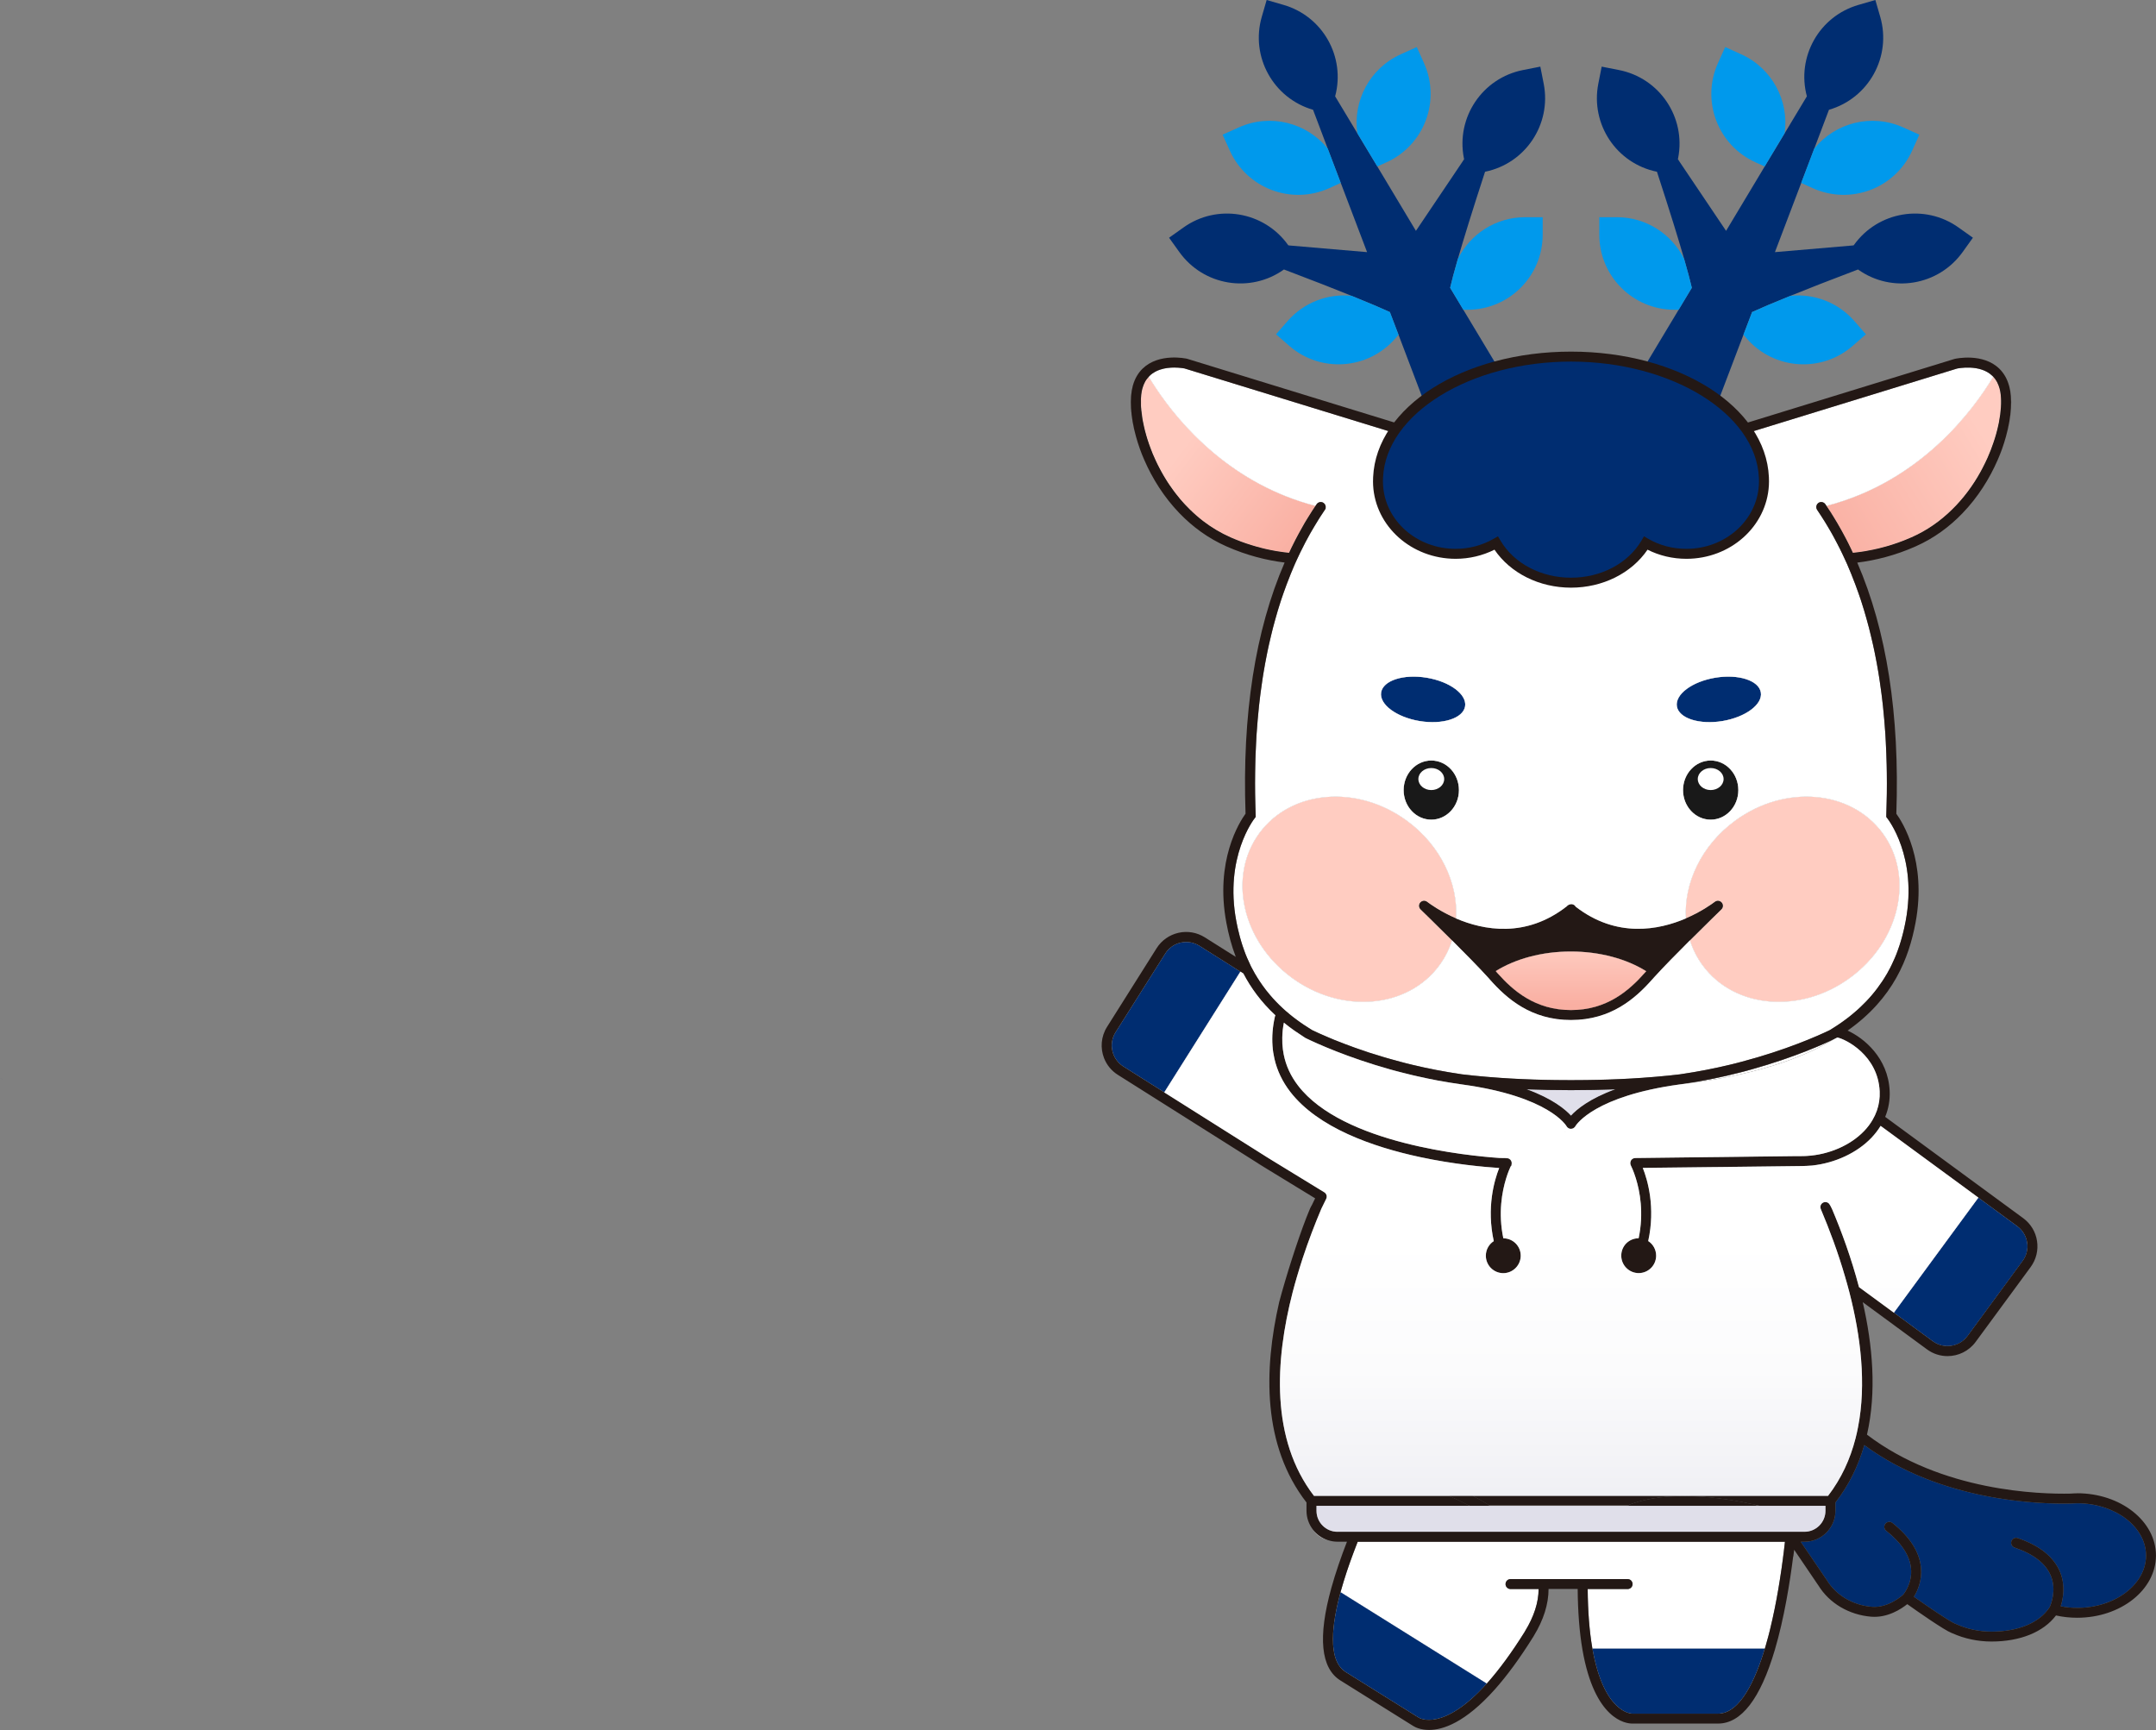 <?xml version="1.0" encoding="UTF-8"?>
<svg id="_레이어_2" data-name="레이어 2" xmlns="http://www.w3.org/2000/svg" xmlns:xlink="http://www.w3.org/1999/xlink" viewBox="0 0 432.59 347.11">
  <rect x="0" y="0" width="432.59" height="347.11" fill="#808080" stroke="none"/>
  <defs>
    <style>
      .cls-1 {
        fill: url(#linear-gradient-4);
      }

      .cls-2 {
        fill: url(#linear-gradient-3);
      }

      .cls-3 {
        fill: url(#linear-gradient-2);
      }

      .cls-4 {
        fill: url(#linear-gradient);
      }

      .cls-5 {
        fill: #e0dfea;
      }

      .cls-6 {
        fill: #0099ec;
      }

      .cls-7 {
        fill: #231815;
      }

      .cls-8 {
        fill: #fff;
      }

      .cls-9 {
        fill: #002d71;
      }

      .cls-10 {
        fill: #ffccc1;
      }

      .cls-11 {
        fill: #191919;
      }

      .cls-12 {
        fill: #002c6e;
      }
    </style>
    <linearGradient id="linear-gradient" x1="236.63" y1="90.6" x2="261.14" y2="109.24" gradientUnits="userSpaceOnUse">
      <stop offset="0" stop-color="#ffccc1"/>
      <stop offset="1" stop-color="#f9afa2"/>
    </linearGradient>
    <linearGradient id="linear-gradient-2" x1="398.42" y1="87.76" x2="365.48" y2="107.93" xlink:href="#linear-gradient"/>
    <linearGradient id="linear-gradient-3" x1="315.21" y1="189.83" x2="315.21" y2="201.58" xlink:href="#linear-gradient"/>
    <linearGradient id="linear-gradient-4" x1="315.28" y1="319.9" x2="315.28" y2="248.51" gradientUnits="userSpaceOnUse">
      <stop offset="0" stop-color="#e0dfea"/>
      <stop offset="0" stop-color="#e0dfea"/>
      <stop offset=".31" stop-color="#f1f1f5"/>
      <stop offset=".63" stop-color="#fbfbfc"/>
      <stop offset="1" stop-color="#fff"/>
    </linearGradient>
  </defs>
  <g id="turnaround">
    <g>
      <g>
        <g>
          <path class="cls-8" d="M358.14,309.34c-.01.06-.01.12-.02.19-.07.58-.14,1.21-.22,1.88-.05.4-.1.81-.16,1.23v.04c-.04.35-.09.71-.15,1.08-.04.34-.09.68-.14,1.02-.11.72-.22,1.47-.34,2.23-.39,2.5-.88,5.19-1.48,7.87-.13.59-.26,1.18-.41,1.76-.03.13-.06.26-.09.39-.11.45-.22.89-.34,1.33-.04.14-.08.29-.12.43-.15.58-.31,1.15-.48,1.72-.03.09-.06.19-.09.28h-34.59s-.02-.11-.03-.17c-.58-3.37-.88-7.33-.92-11.79h8.01c.56,0,1-.45,1-1,0-.04,0-.08-.01-.12-.06-.49-.47-.88-.99-.88h-23.49c-.51,0-.93.39-.99.88-.01.04-.01.08-.01.12,0,.55.45,1,1,1h5.64c-.02,2.7-.93,5.52-2.73,8.46-.02.06-.06.11-.1.18-2.54,4.06-5.05,7.49-7.46,10.2-.04.04-.08.09-.11.13l-29.35-18.34c.03-.1.05-.19.08-.28.17-.61.35-1.23.54-1.84.19-.62.39-1.24.59-1.86.1-.31.2-.61.31-.92.1-.31.21-.61.32-.92.11-.31.22-.61.33-.92.15-.42.3-.84.46-1.25,0-.04.03-.07.04-.11.17-.46.34-.91.52-1.36.09-.22.17-.44.26-.66h85.72Z"/>
          <path class="cls-8" d="M298.32,337.8c-8.76,9.72-13.49,6.95-13.69,6.82l-14.62-9.13c-3.8-2.37-2.69-9.97-1.04-16.03l29.35,18.34Z"/>
        </g>
        <path class="cls-8" d="M354.1,330.79c-1.8,6.02-4.88,13.04-9.36,13.04h-17.24c-.24,0-5.72-.15-7.99-13.04h34.59Z"/>
        <path class="cls-9" d="M298.32,337.8c-8.76,9.72-13.49,6.95-13.69,6.82l-14.62-9.13c-3.8-2.37-2.69-9.97-1.04-16.03l29.35,18.34Z"/>
        <path class="cls-7" d="M298.96,302.13h-4.07c-.08-.05-.17-.1-.26-.14-1.28-.68-2.58-1.3-3.86-1.86h4.69c1.11.58,2.21,1.2,3.28,1.86.08.05.15.09.22.14Z"/>
        <path class="cls-7" d="M353.02,302.13h-26.61c.11-.05.23-.1.35-.14,7.88-3.07,18.57-1.59,25.66,0,.2.05.4.1.6.14Z"/>
        <path class="cls-9" d="M354.1,330.79c-1.8,6.02-4.88,13.04-9.36,13.04h-17.24c-.24,0-5.72-.15-7.99-13.04h34.59Z"/>
        <g>
          <g>
            <path class="cls-8" d="M248.88,194.94l-15.28,24.23-8.2-5.18c-2.33-1.47-3.04-4.56-1.57-6.89l9.96-15.77c1.46-2.34,4.55-3.03,6.89-1.56l8.2,5.17Z"/>
            <path class="cls-7" d="M253.89,231.97v.02s1.19.72,1.19.72l-1.19-.74Z"/>
          </g>
          <path class="cls-9" d="M248.88,194.94l-15.28,24.23-8.2-5.18c-2.33-1.47-3.04-4.56-1.57-6.89l9.96-15.77c1.46-2.34,4.55-3.03,6.89-1.56l8.2,5.17Z"/>
        </g>
        <g>
          <path class="cls-8" d="M266.42,309.02c-1.24-.32-2.29-1.08-2.99-2.12.75.98,1.79,1.73,2.99,2.12Z"/>
          <path class="cls-8" d="M353.02,302.13h-58.13c-.08-.05-.17-.1-.26-.14h57.79c.2.05.4.1.6.14Z"/>
        </g>
        <g>
          <path class="cls-7" d="M314.14,227.24c-.16-.07-.3-.19-.39-.36.09.15.22.27.39.36Z"/>
          <path class="cls-7" d="M315.48,226.83s0,.03-.02.05c-.03.04-.07.09-.11.13.04-.04.07-.08.1-.13.01-.01.02-.03.03-.05Z"/>
        </g>
        <path class="cls-12" d="M430.59,312.11c0,5.79-6.2,10.49-13.81,10.49-1.11,0-2.22-.1-3.31-.32.47-1.46.99-4.07-.1-6.8-1.23-3.06-4.09-5.37-8.52-6.88-.53-.18-1.1.1-1.27.63-.18.52.1,1.09.62,1.27,3.84,1.3,6.3,3.22,7.3,5.7,1.17,2.88,0,5.72-.24,6.26l-.02.02c-2.01,3.11-6.26,4.89-11.65,4.89-2.5,0-4.97-.53-7.13-1.53-.05-.02-.09-.03-.14-.05-.01,0-.02,0-.04-.01-1.15-.49-5.35-3.35-8.26-5.41.69-1.11,1.65-3.17,1.42-5.79-.29-3.19-2.22-6.22-5.74-9.02-.44-.34-1.06-.27-1.41.17-.34.43-.27,1.06.17,1.4,3.06,2.43,4.74,4.99,4.98,7.6.26,2.85-1.32,4.91-1.54,5.18-.01.02-.02.03-.02.03-.4.36-3.11,2.71-6.27,2.45-3.86-.31-7.27-2.34-9.11-5.43-.03-.05-.08-.11-.12-.16l-5.07-7.46h.75c3.42,0,6.21-2.79,6.21-6.21v-1.66c2.74-3.53,4.61-7.43,5.79-11.53,15.4,11.36,35.27,11.88,41.46,11.73.42-.03.83-.05,1.26-.05,7.61,0,13.81,4.71,13.81,10.49Z"/>
        <g>
          <path class="cls-8" d="M405.83,253.02l-11.03,15.03c-1.63,2.22-4.77,2.7-6.99,1.07l-7.82-5.74,16.96-23.09,7.81,5.74c2.23,1.64,2.71,4.77,1.07,6.99Z"/>
          <path class="cls-9" d="M405.83,253.02l-11.03,15.03c-1.63,2.22-4.77,2.7-6.99,1.07l-7.82-5.74,16.96-23.09,7.81,5.74c2.23,1.64,2.71,4.77,1.07,6.99Z"/>
        </g>
        <g>
          <path class="cls-5" d="M324.13,218.56c-5.18,1.89-7.74,4.02-8.92,5.31-1.18-1.29-3.74-3.42-8.92-5.31,2.84.11,5.81.17,8.92.17s6.08-.06,8.92-.17Z"/>
          <path class="cls-8" d="M316.06,226.02c-.03.05-.06.09-.1.13.04-.04.08-.09.11-.13.01-.02.01-.03.02-.05-.01.02-.02.04-.03.05Z"/>
        </g>
        <g>
          <path class="cls-8" d="M263.95,101.5c-.14.21-.28.42-.41.63-.11.16-.22.33-.33.5-.08.12-.15.24-.22.36-.01,0-.01.01-.01.01-.2.31-.4.63-.59.94-.2.31-.39.63-.58.95h0c-.3.52-.6,1.03-.87,1.55-.15.26-.29.52-.43.78-.01.01-.02.03-.02.04-.17.3-.33.61-.49.92-.12.22-.24.46-.35.69-.34.67-.68,1.36-1,2.06-.32-.03-.65-.07-.98-.11-.29-.04-.59-.08-.89-.13-.26-.03-.52-.08-.79-.12-.34-.06-.69-.13-1.05-.2-.21-.04-.43-.09-.66-.14-.06-.01-.12-.03-.18-.04-.05-.01-.09-.02-.14-.03-.26-.05-.53-.12-.79-.19-.37-.09-.74-.19-1.12-.3-.29-.08-.58-.17-.87-.26-.35-.1-.71-.22-1.06-.34h-.01c-.35-.12-.72-.25-1.07-.38h-.01c-.11-.05-.21-.09-.32-.13-.23-.08-.47-.17-.71-.27-.31-.12-.61-.25-.92-.39-.07-.03-.13-.06-.2-.09-1.97-.87-3.77-1.96-5.39-3.19-.97-.73-1.88-1.52-2.73-2.37-.32-.32-.64-.64-.95-.97-.09-.1-.19-.21-.28-.31h-.01c-.1-.11-.19-.22-.29-.33-.15-.18-.31-.35-.46-.53-.32-.38-.63-.77-.93-1.16-.18-.23-.35-.47-.52-.7-.21-.29-.42-.59-.62-.88-.28-.41-.55-.83-.81-1.25-.08-.13-.15-.25-.23-.38-.07-.11-.14-.23-.2-.34h-.01c-.06-.1-.12-.21-.17-.31-.07-.12-.14-.25-.21-.37-.14-.26-.28-.52-.42-.78-.12-.24-.25-.48-.37-.73h-.01c-.08-.15-.15-.31-.23-.48-.04-.08-.08-.17-.11-.25h-.01c-.08-.16-.15-.33-.22-.49-.04-.08-.07-.16-.1-.24-.11-.24-.22-.48-.32-.72h0c-.07-.17-.13-.33-.19-.49-.01-.02-.02-.04-.02-.06-.02-.06-.05-.12-.07-.18h-.01c-.03-.08-.06-.16-.09-.24-.06-.16-.12-.32-.17-.48h0c-.06-.16-.12-.32-.17-.48-.11-.31-.21-.63-.31-.94h-.01c-.08-.26-.16-.53-.23-.79-.11-.36-.21-.71-.29-1.06-.01-.07-.03-.15-.05-.22-.06-.22-.11-.44-.16-.67h0c-.05-.23-.1-.44-.13-.66-.02-.07-.04-.15-.05-.22-.03-.14-.05-.28-.07-.42h-.01c-.05-.27-.09-.53-.12-.78-.02-.21-.04-.42-.06-.63-.01-.05-.02-.1-.02-.14-.01-.02-.01-.05-.01-.07-.01-.02-.01-.05-.01-.07-.01-.05-.02-.1-.02-.15-.02-.14-.03-.29-.03-.43,0-.04,0-.07-.01-.11,0-.07-.01-.14-.01-.2-.01-.07-.01-.13-.01-.2-.01-.04-.01-.08-.01-.12,0-.02,0-.04.01-.06h-.01c-.03-.74-.01-1.41.07-2.01.04-.44.12-.83.22-1.19.06-.2.12-.39.19-.57.03-.09.06-.17.09-.24.07-.17.15-.33.24-.49.09-.17.18-.33.29-.48.05-.07.09-.13.15-.19.02-.03.04-.06.07-.09.07-.1.15-.2.24-.29,1.74,2.89,4.73,7.27,9.14,11.69,1.26,1.26,2.63,2.53,4.13,3.77,5.23,4.33,11.91,8.29,20.19,10.43Z"/>
          <path class="cls-4" d="M263.95,101.5c-.14.21-.28.42-.41.63-.11.16-.22.33-.33.5-.08.12-.15.24-.22.36-.01,0-.01.01-.01.01-.2.31-.4.63-.59.94-.2.31-.39.63-.58.95h0c-.3.52-.6,1.03-.87,1.55-.15.26-.29.52-.43.78-.01.01-.02.03-.02.04-.17.3-.33.61-.49.92-.12.22-.24.46-.35.69-.34.67-.68,1.36-1,2.06-.32-.03-.65-.07-.98-.11-.29-.04-.59-.08-.89-.13-.26-.03-.52-.08-.79-.12-.34-.06-.69-.13-1.05-.2-.21-.04-.43-.09-.66-.14-.06-.01-.12-.03-.18-.04-.05-.01-.09-.02-.14-.03-.26-.05-.53-.12-.79-.19-.37-.09-.74-.19-1.12-.3-.29-.08-.58-.17-.87-.26-.35-.1-.71-.22-1.06-.34h-.01c-.35-.12-.72-.25-1.07-.38h-.01c-.11-.05-.21-.09-.32-.13-.23-.08-.47-.17-.71-.27-.31-.12-.61-.25-.92-.39-.07-.03-.13-.06-.2-.09-1.97-.87-3.77-1.96-5.39-3.19-.97-.73-1.88-1.52-2.73-2.37-.32-.32-.64-.64-.95-.97-.09-.1-.19-.21-.28-.31h-.01c-.1-.11-.19-.22-.29-.33-.15-.18-.31-.35-.46-.53-.32-.38-.63-.77-.93-1.16-.18-.23-.35-.47-.52-.7-.21-.29-.42-.59-.62-.88-.28-.41-.55-.83-.81-1.25-.08-.13-.15-.25-.23-.38-.07-.11-.14-.23-.2-.34h-.01c-.06-.1-.12-.21-.17-.31-.07-.12-.14-.25-.21-.37-.14-.26-.28-.52-.42-.78-.12-.24-.25-.48-.37-.73h-.01c-.08-.15-.15-.31-.23-.48-.04-.08-.08-.17-.11-.25h-.01c-.08-.16-.15-.33-.22-.49-.04-.08-.07-.16-.1-.24-.11-.24-.22-.48-.32-.72h0c-.07-.17-.13-.33-.19-.49-.01-.02-.02-.04-.02-.06-.02-.06-.05-.12-.07-.18h-.01c-.03-.08-.06-.16-.09-.24-.06-.16-.12-.32-.17-.48h0c-.06-.16-.12-.32-.17-.48-.11-.31-.21-.63-.31-.94h-.01c-.08-.26-.16-.53-.23-.79-.11-.36-.21-.71-.29-1.06-.01-.07-.03-.15-.05-.22-.06-.22-.11-.44-.16-.67h0c-.05-.23-.1-.44-.13-.66-.02-.07-.04-.15-.05-.22-.03-.14-.05-.28-.07-.42h-.01c-.05-.27-.09-.53-.12-.78-.02-.21-.04-.42-.06-.63-.01-.05-.02-.1-.02-.14-.01-.02-.01-.05-.01-.07-.01-.02-.01-.05-.01-.07-.01-.05-.02-.1-.02-.15-.02-.14-.03-.29-.03-.43,0-.04,0-.07-.01-.11,0-.07-.01-.14-.01-.2-.01-.07-.01-.13-.01-.2-.01-.04-.01-.08-.01-.12,0-.02,0-.04.01-.06h-.01c-.03-.74-.01-1.41.07-2.01.04-.44.12-.83.22-1.19.06-.2.12-.39.19-.57.03-.09.06-.17.09-.24.07-.17.15-.33.24-.49.09-.17.18-.33.29-.48.05-.07.09-.13.15-.19.02-.03.04-.06.07-.09.07-.1.15-.2.24-.29,1.74,2.89,4.73,7.27,9.14,11.69,1.26,1.26,2.63,2.53,4.13,3.77,5.23,4.33,11.91,8.29,20.19,10.43Z"/>
          <g>
            <path class="cls-8" d="M357.5,109.74c.24.08.57.17.96.27-.4-.1-.72-.19-.96-.27Z"/>
            <path class="cls-8" d="M230.66,75.42c-.06.06-.12.12-.17.18h0s.01,0,.01,0c.05-.06.11-.12.17-.18h0ZM259.86,113.08h.01s.04-.1.06-.15c-.02.05-.04.1-.07.15ZM262.87,107.08c-.09.15-.17.31-.25.46.17-.32.35-.63.53-.94-.1.16-.19.32-.28.48ZM263.56,105.9c.14-.24.28-.47.43-.7,0-.01,0-.03.01-.04-.16.25-.31.49-.44.74ZM264.56,104.24c-.15.23-.29.47-.42.7.18-.31.37-.61.56-.91-.05.07-.1.14-.14.21Z"/>
            <path class="cls-8" d="M401.07,84.76c-.04.22-.09.44-.14.66-.24,1.1-.56,2.26-.97,3.44-.32.95-.69,1.92-1.12,2.89-.33.73-.68,1.46-1.06,2.19-.12.24-.25.49-.39.73-1.47,2.67-3.37,5.29-5.72,7.58-2.27,2.24-4.97,4.17-8.11,5.56h-.01c-.36.16-.73.31-1.09.46-.36.14-.72.28-1.08.42-.36.13-.71.26-1.07.38-.18.07-.36.13-.53.18-.18.06-.35.11-.53.16-.29.09-.57.18-.86.26-.06.02-.13.04-.19.05-.35.1-.69.19-1.03.27-.15.04-.29.08-.44.11-.09.02-.17.04-.26.05-.24.06-.47.11-.7.16-.25.05-.5.1-.74.14-.21.05-.42.09-.63.12-.14.03-.28.05-.41.07-.14.02-.26.04-.39.06-.25.04-.49.07-.72.1-.37.05-.74.09-1.1.13h-.01c-.19-.42-.39-.83-.59-1.25-.11-.23-.23-.46-.34-.69-.09-.18-.18-.36-.27-.53-.21-.41-.42-.81-.64-1.21-.13-.26-.27-.51-.41-.76-.29-.53-.59-1.05-.89-1.56-.28-.47-.55-.93-.84-1.39-.34-.54-.68-1.08-1.04-1.61-.09-.14-.18-.29-.28-.43,18.93-4.89,29.5-19.29,33.46-25.9.3.31.54.66.76,1.06.2.39.38.83.51,1.31.1.36.17.77.23,1.22.17,1.5.06,3.42-.36,5.57Z"/>
          </g>
          <path class="cls-10" d="M357.5,109.74c.24.08.57.17.96.27-.4-.1-.72-.19-.96-.27Z"/>
          <path class="cls-3" d="M401.07,84.76c-.04.22-.09.44-.14.66-.24,1.1-.56,2.26-.97,3.44-.32.95-.69,1.92-1.12,2.89-.33.73-.68,1.46-1.06,2.19-.12.24-.25.49-.39.73-1.47,2.67-3.37,5.29-5.72,7.58-2.27,2.24-4.97,4.17-8.11,5.56h-.01c-.36.16-.73.31-1.09.46-.36.14-.72.28-1.08.42-.36.13-.71.26-1.07.38-.18.07-.36.13-.53.18-.18.06-.35.11-.53.16-.29.09-.57.18-.86.26-.06.02-.13.04-.19.05-.35.1-.69.19-1.03.27-.15.04-.29.08-.44.11-.09.02-.17.04-.26.05-.24.06-.47.11-.7.16-.25.05-.5.1-.74.14-.21.05-.42.09-.63.12-.14.03-.28.05-.41.07-.14.02-.26.04-.39.06-.25.04-.49.07-.72.1-.37.05-.74.09-1.1.13h-.01c-.19-.42-.39-.83-.59-1.25-.11-.23-.23-.46-.34-.69-.09-.18-.18-.36-.27-.53-.21-.41-.42-.81-.64-1.21-.13-.26-.27-.51-.41-.76-.29-.53-.59-1.05-.89-1.56-.28-.47-.55-.93-.84-1.39-.34-.54-.68-1.08-1.04-1.61-.09-.14-.18-.29-.28-.43,18.93-4.89,29.5-19.29,33.46-25.9.3.31.54.66.76,1.06.2.39.38.83.51,1.31.1.36.17.77.23,1.22.17,1.5.06,3.42-.36,5.57Z"/>
        </g>
        <g>
          <path class="cls-7" d="M351.47,214.56c-.38.11-.76.22-1.15.32-.38.1-.76.2-1.15.3-3.61.93-7.62,1.77-11.88,2.37,14.16-1.67,24.03-5,30.95-9.17-2,.97-8.15,3.78-16.77,6.18Z"/>
          <path class="cls-7" d="M350.62,86.02c-.23-.33-.47-.65-.72-.97-.12-.17-.24-.32-.37-.48,0-.01-.01-.01-.01-.01-.01,0-.01-.01-.02-.01.14.16.27.33.39.5.43.55.83,1.12,1.19,1.69-.14-.24-.3-.48-.46-.72ZM364.66,102.39l-.07-.09c.2.29.39.58.59.88-.16-.27-.34-.53-.52-.79ZM366.47,101.5h-.01l.02.03.27.4c-.09-.14-.18-.29-.28-.43ZM367.29,106.6c-.38-.67-.77-1.32-1.17-1.96-.08-.13-.16-.27-.26-.4.59.93,1.15,1.87,1.69,2.84.21.36.4.73.6,1.09-.27-.53-.56-1.05-.86-1.57ZM369.64,111.09c-.06-.13-.12-.26-.19-.38.07.13.13.25.18.38.08.16.16.33.24.5-.07-.17-.15-.34-.23-.5ZM374.4,110.57c-.14.03-.28.05-.41.07.13-.01.26-.03.39-.06.22-.04.43-.08.65-.13-.21.05-.42.09-.63.12ZM376.47,110.15c-.24.06-.47.11-.7.16.32-.06.64-.13.96-.21-.09.02-.17.04-.26.05ZM379.25,109.41c-.29.09-.57.18-.86.26.46-.13.92-.26,1.39-.42-.18.06-.35.11-.53.16ZM399.94,75.6c-.05-.06-.11-.12-.17-.18h-.01c.06.06.12.12.17.18.3.31.54.66.76,1.06-.2-.4-.46-.75-.75-1.06ZM401.21,77.97c-.14-.48-.3-.92-.52-1.31.2.39.38.83.51,1.31.1.36.17.77.23,1.22-.04-.45-.12-.86-.22-1.22ZM397.78,93.94c.39-.73.74-1.46,1.06-2.19-.33.73-.68,1.46-1.06,2.19ZM265.98,101.98h0c-.02.09-.06.17-.1.25.05-.08.11-.16.16-.24-.02,0-.04-.01-.06-.01ZM263.95,101.5c-.14.21-.28.42-.41.63l.41-.61v-.02s0,0,0,0ZM260.78,111.09c-.08.16-.16.33-.23.5.08-.17.16-.34.24-.5.05-.13.11-.25.18-.38-.07.13-.13.25-.19.38ZM238.76,102.25c.85.85,1.76,1.64,2.73,2.37-.97-.74-1.88-1.54-2.73-2.37ZM227.31,77.43c.38-1.39,1.04-2.55,1.96-3.45h-.01c-.92.9-1.58,2.06-1.96,3.45-.68,2.45-.49,6.1.64,10.14-1.11-4.03-1.3-7.69-.63-10.14ZM228.74,90.11c.26.73.55,1.47.88,2.2-.32-.73-.61-1.47-.88-2.2ZM364.66,102.39l-.07-.09c.2.29.39.58.59.88-.16-.27-.34-.53-.52-.79ZM366.47,101.5h-.01l.02.03.27.4c-.09-.14-.18-.29-.28-.43ZM367.29,106.6c-.38-.67-.77-1.32-1.17-1.96-.08-.13-.16-.27-.26-.4.59.93,1.15,1.87,1.69,2.84.21.36.4.73.6,1.09-.27-.53-.56-1.05-.86-1.57ZM369.64,111.09c-.06-.13-.12-.26-.19-.38.07.13.13.25.18.38.08.16.16.33.24.5-.07-.17-.15-.34-.23-.5ZM399.94,75.6c-.05-.06-.11-.12-.17-.18h-.01c.06.06.12.12.17.18.3.31.54.66.76,1.06-.2-.4-.46-.75-.75-1.06Z"/>
          <path class="cls-8" d="M358.46,110.01c-.4-.1-.72-.19-.96-.27.24.08.57.17.96.27Z"/>
          <path class="cls-8" d="M292.73,158.53c0,3.27-2.48,5.93-5.55,5.93s-5.55-2.66-5.55-5.93,2.48-5.94,5.55-5.94,5.55,2.66,5.55,5.94Z"/>
          <path class="cls-8" d="M293.96,141.73c-.4,2.4-4.5,3.71-9.14,2.94-4.65-.78-8.1-3.35-7.7-5.75.4-2.4,4.49-3.71,9.14-2.94s8.1,3.35,7.7,5.75Z"/>
          <path class="cls-8" d="M348.79,158.53c0,3.27-2.48,5.93-5.55,5.93s-5.55-2.66-5.55-5.93,2.48-5.94,5.55-5.94,5.55,2.66,5.55,5.94Z"/>
          <path class="cls-8" d="M345.6,144.67c-4.64.77-8.74-.54-9.14-2.94-.4-2.4,3.05-4.98,7.7-5.75,4.65-.77,8.74.54,9.14,2.94.4,2.4-3.05,4.97-7.7,5.75Z"/>
          <path class="cls-8" d="M284.97,181.09c-.34.4-.32,1,.07,1.37.05.05,3,2.91,6.3,6.21-.55,1.77-1.4,3.47-2.54,5.02-6.39,8.7-19.65,9.81-29.62,2.48-9.98-7.32-12.89-20.31-6.5-29.01,6.39-8.69,19.65-9.81,29.62-2.48,6.77,4.96,10.28,12.53,9.85,19.6-3.12-1.35-5.26-2.91-5.81-3.33-.42-.33-1.02-.26-1.37.14Z"/>
          <path class="cls-8" d="M330.31,194.87l-.07.07-.29.32c-3.06,3.44-7.5,7.4-14.74,7.4s-11.68-3.96-14.73-7.39c-.01-.01-.08-.09-.08-.09l-.07-.08s-.06-.07-.08-.1l-.14-.16c3.92-2.44,9.22-3.93,15.07-3.93s11.21,1.5,15.13,3.96Z"/>
          <path class="cls-8" d="M371.24,196.17c-9.97,7.33-23.23,6.22-29.62-2.48-1.14-1.55-1.99-3.25-2.54-5.02,3.3-3.3,6.25-6.16,6.3-6.21.39-.37.41-.97.07-1.37-.35-.4-.95-.47-1.37-.14-.55.42-2.69,1.98-5.81,3.32-.43-7.07,3.09-14.63,9.85-19.59,9.97-7.33,23.23-6.21,29.62,2.48,6.39,8.7,3.48,21.69-6.5,29.01Z"/>
        </g>
        <path class="cls-9" d="M395.85,47.7l-2.05,2.86c-4.84,6.77-14.23,8.34-21,3.51-5.76,2.18-10.17,3.91-13.55,5.28-3.62,1.46-6.05,2.51-7.7,3.26-.59,1.57-1.17,3.1-1.74,4.56-2.01,5.29-3.72,9.78-4.92,12.95,1.77,1.36,3.32,2.85,4.61,4.43.14.16.27.33.39.5.43.55.83,1.12,1.19,1.69.48.76.91,1.54,1.27,2.34.92,2.02,1.46,4.14,1.56,6.33,0,.25.02.5.02.75v.1c0,.23-.01.46-.02.69-.12,2.24-.79,4.34-1.87,6.2-.19.33-.39.65-.61.96-.38.55-.81,1.08-1.27,1.58-2.85,3.1-7.08,5.06-11.8,5.06-2.99,0-5.78-.78-8.14-2.15-2.79,4.71-8.47,7.94-15.01,7.94s-12.23-3.23-15.01-7.94c-2.37,1.36-5.15,2.15-8.14,2.15-4.72,0-8.95-1.96-11.81-5.06-.46-.5-.89-1.03-1.27-1.58-.22-.31-.42-.63-.61-.96-1.08-1.86-1.75-3.96-1.87-6.2-.01-.23-.02-.46-.02-.69v-.1c0-.25.01-.5.02-.75.1-2.19.64-4.31,1.56-6.32.36-.8.79-1.59,1.28-2.36.04-.07.09-.14.14-.21.1-.17.22-.33.33-.5.06-.09.12-.18.19-.27.16-.23.34-.47.52-.7.02-.03.05-.07.08-.1.02-.04.05-.07.08-.11.01,0,.01-.01.01-.01.02-.02.04-.04.05-.07.02-.02.04-.04.06-.07.03-.05.07-.09.1-.13h.01c1.29-1.59,2.84-3.08,4.62-4.44-1.2-3.17-2.91-7.66-4.92-12.95-.57-1.46-1.15-2.99-1.74-4.56-1.65-.75-4.08-1.8-7.7-3.26-3.38-1.37-7.79-3.1-13.55-5.28-6.77,4.83-16.16,3.26-21-3.51l-2.05-2.86,2.87-2.04c6.76-4.84,16.17-3.27,21.01,3.5l.04.06c.09.01.18.02.28.04l15.53,1.33c-1.73-4.55-3.52-9.24-5.28-13.89-.88-2.31-1.75-4.61-2.61-6.87-1.01-2.67-2-5.28-2.95-7.8-7.99-2.32-12.6-10.66-10.29-18.65l.98-3.38,3.37.98c7.9,2.27,12.49,10.45,10.37,18.35l4.45,7.4,4.01,6.67,7.75,12.92,9.39-13.95c.08-.15.17-.29.28-.41l-.05-.24c-1.6-8.17,3.73-16.08,11.89-17.67l3.45-.68.68,3.45c1.58,8.13-3.67,16-11.77,17.64-2.65,8.12-4.36,13.69-5.46,17.5-.01.01-.01.02-.01.02-.76,2.64-1.23,4.43-1.51,5.66,0,0-.01.02-.01.03,0,.02,0,.05-.02.07l.02.03,2.63,4.38,6.59,10.97c4.61-1.25,9.69-1.94,15.01-1.94s10.4.69,15.01,1.94l6.59-10.97,2.63-4.38.02-.03s-.02-.05-.02-.07c0-.01-.01-.02-.01-.03-.28-1.23-.75-3.02-1.51-5.66,0,0,0-.01,0-.02-1.1-3.81-2.81-9.38-5.46-17.5-8.1-1.64-13.35-9.51-11.77-17.64l.68-3.45,3.45.68c8.16,1.59,13.49,9.5,11.89,17.67l-.05.24c.11.12.2.26.28.41l9.39,13.95,7.75-12.92,4.01-6.67,4.45-7.4c-2.12-7.9,2.47-16.08,10.37-18.35l3.37-.98.98,3.38c2.31,7.99-2.3,16.33-10.29,18.65-.95,2.52-1.94,5.13-2.95,7.8-.86,2.26-1.73,4.56-2.61,6.87-1.76,4.65-3.55,9.34-5.28,13.89l15.53-1.33c.1-.02.19-.03.28-.04l.04-.06c4.84-6.77,14.25-8.34,21.01-3.5l2.87,2.04Z"/>
        <g>
          <path class="cls-11" d="M292.73,158.53c0,3.27-2.48,5.93-5.55,5.93s-5.55-2.66-5.55-5.93,2.48-5.94,5.55-5.94,5.55,2.66,5.55,5.94Z"/>
          <ellipse class="cls-8" cx="287.18" cy="156.31" rx="2.59" ry="2.21"/>
        </g>
        <path class="cls-9" d="M293.96,141.73c-.4,2.4-4.5,3.71-9.14,2.94-4.65-.78-8.1-3.35-7.7-5.75.4-2.4,4.49-3.71,9.14-2.94s8.1,3.35,7.7,5.75Z"/>
        <path class="cls-10" d="M284.97,181.09c-.34.4-.32,1,.07,1.37.05.05,3,2.91,6.3,6.21-.55,1.77-1.4,3.47-2.54,5.02-6.39,8.7-19.65,9.81-29.62,2.48-9.98-7.32-12.89-20.31-6.5-29.01,6.39-8.69,19.65-9.81,29.62-2.48,6.77,4.96,10.28,12.53,9.85,19.6-3.12-1.35-5.26-2.91-5.81-3.33-.42-.33-1.02-.26-1.37.14Z"/>
        <g>
          <path class="cls-11" d="M348.79,158.53c0,3.27-2.48,5.93-5.55,5.93s-5.55-2.66-5.55-5.93,2.48-5.94,5.55-5.94,5.55,2.66,5.55,5.94Z"/>
          <ellipse class="cls-8" cx="343.24" cy="156.31" rx="2.59" ry="2.21"/>
        </g>
        <path class="cls-9" d="M345.6,144.67c-4.64.77-8.74-.54-9.14-2.94-.4-2.4,3.05-4.98,7.7-5.75,4.65-.77,8.74.54,9.14,2.94.4,2.4-3.05,4.97-7.7,5.75Z"/>
        <path class="cls-10" d="M371.24,196.17c-9.97,7.33-23.23,6.22-29.62-2.48-1.14-1.55-1.99-3.25-2.54-5.02,3.3-3.3,6.25-6.16,6.3-6.21.39-.37.41-.97.07-1.37-.35-.4-.95-.47-1.37-.14-.55.42-2.69,1.98-5.81,3.32-.43-7.07,3.09-14.63,9.85-19.59,9.97-7.33,23.23-6.21,29.62,2.48,6.39,8.7,3.48,21.69-6.5,29.01Z"/>
        <g>
          <path class="cls-11" d="M330.31,194.87l-.07.07-.29.32c-3.06,3.44-7.5,7.4-14.74,7.4s-11.68-3.96-14.73-7.39c-.01-.01-.08-.09-.08-.09l-.07-.08s-.06-.07-.08-.1l-.14-.16c3.92-2.44,9.22-3.93,15.07-3.93s11.21,1.5,15.13,3.96Z"/>
          <path class="cls-7" d="M345.45,181.09c-.35-.4-.95-.47-1.37-.14-.55.42-2.69,1.98-5.81,3.32-5.45,2.34-13.91,4-22.12-2.35-.1-.19-.27-.35-.49-.43-.25-.11-.53-.1-.77,0-.05.01-.09.03-.13.05-.16.06-.29.17-.4.31-8.23,6.43-16.73,4.78-22.21,2.43-3.12-1.35-5.26-2.91-5.81-3.33-.42-.33-1.02-.26-1.37.14-.34.4-.32,1,.07,1.37.05.05,3,2.91,6.3,6.21,2.58,2.57,5.38,5.42,7.18,7.4l.21.23c.06.08.12.15.24.28,3.34,3.76,8.21,8.08,16.24,8.08s12.9-4.32,16.25-8.09l.23-.25c.07-.07.13-.14.2-.23,1.79-1.97,4.59-4.83,7.19-7.42,3.3-3.3,6.25-6.16,6.3-6.21.39-.37.41-.97.07-1.37ZM330.24,194.94l-.29.32c-3.06,3.44-7.5,7.4-14.74,7.4s-11.68-3.96-14.73-7.39c0,0-.08-.09-.08-.09l-.07-.08s-.06-.07-.08-.1l-.14-.16c3.92-2.44,9.22-3.93,15.07-3.93s11.21,1.5,15.13,3.96l-.07.07Z"/>
        </g>
        <path class="cls-2" d="M330.31,194.87l-.07.07-.29.32c-3.06,3.44-7.5,7.4-14.74,7.4s-11.68-3.96-14.73-7.39c-.01-.01-.08-.09-.08-.09l-.07-.08s-.06-.07-.08-.1l-.14-.16c3.92-2.44,9.22-3.93,15.07-3.93s11.21,1.5,15.13,3.96Z"/>
        <g>
          <path class="cls-6" d="M309.53,43.58v3.51c0,8.32-6.75,15.06-15.07,15.06h-.85l-2.63-4.38v-.1s.01-.02.01-.03c.28-1.23.75-3.02,1.51-5.66,0,0,0-.01.01-.02,2.46-4.97,7.58-8.38,13.5-8.38h3.52Z"/>
          <path class="cls-6" d="M280.61,67.17l-.67.76c-5.47,6.27-14.99,6.93-21.26,1.46l-2.65-2.31,2.31-2.65c3.33-3.81,8.15-5.55,12.83-5.08,3.62,1.46,6.05,2.51,7.7,3.26.59,1.57,1.17,3.1,1.74,4.56Z"/>
          <path class="cls-6" d="M278.18,32.57l-1.83.83-4.01-6.67c-.92-6.46,2.47-13.02,8.72-15.84l3.21-1.45,1.44,3.2c3.43,7.59.05,16.51-7.53,19.93Z"/>
          <path class="cls-6" d="M269.02,36.7l-2.33,1.06c-7.59,3.42-16.51.05-19.93-7.53l-1.45-3.21,3.21-1.44c6.38-2.89,13.7-.95,17.89,4.25.86,2.26,1.73,4.56,2.61,6.87Z"/>
        </g>
        <g>
          <path class="cls-6" d="M339.44,57.67v.1l-2.63,4.38h-.85c-8.32,0-15.07-6.74-15.07-15.06v-3.51h3.52c5.92,0,11.04,3.41,13.5,8.38.01.01.01.02.01.02.76,2.64,1.23,4.43,1.51,5.66,0,.01,0,.02,0,.03Z"/>
          <path class="cls-6" d="M374.39,67.08l-2.65,2.31c-6.27,5.47-15.79,4.81-21.26-1.46l-.67-.76c.57-1.46,1.15-2.99,1.74-4.56,1.65-.75,4.08-1.8,7.7-3.26,4.68-.47,9.5,1.27,12.83,5.08l2.31,2.65Z"/>
          <path class="cls-6" d="M358.08,26.73l-4.01,6.67-1.83-.83c-7.58-3.42-10.96-12.34-7.53-19.93l1.44-3.2,3.21,1.45c6.25,2.82,9.64,9.38,8.72,15.84Z"/>
          <path class="cls-6" d="M385.11,27.02l-1.45,3.21c-3.42,7.58-12.34,10.95-19.93,7.53l-2.33-1.06c.88-2.31,1.75-4.61,2.61-6.87,4.19-5.2,11.51-7.14,17.89-4.25l3.21,1.44Z"/>
        </g>
        <path class="cls-7" d="M316.09,225.97s-.01.03-.02.05c-.03.04-.07.09-.11.13.04-.04.07-.08.1-.13.01,0,.02-.03.03-.05Z"/>
        <g>
          <path class="cls-8" d="M368.24,208.38c-6.92,4.17-16.79,7.5-30.95,9.17,4.26-.6,8.27-1.44,11.88-2.37.39-.1.77-.2,1.15-.3.39-.1.77-.21,1.15-.32,8.62-2.4,14.77-5.21,16.77-6.18Z"/>
          <path class="cls-8" d="M316.09,225.97s-.01.03-.02.05h-.01s.02-.03.03-.05Z"/>
        </g>
        <path class="cls-7" d="M280.9,84.56s-.07.08-.1.13c.04-.04.08-.08.11-.13h-.01ZM280.52,85.05c-.18.23-.36.47-.52.7-.07.09-.13.18-.19.27.23-.33.47-.65.72-.97.03-.04.05-.07.07-.1-.03.03-.06.07-.08.1ZM280.31,84.95s-.07-.03-.1-.04c.04.02.07.03.1.05.1-.07.2-.13.3-.21-.1.07-.2.14-.3.2ZM279.34,86.73h.01c.04-.07.08-.14.13-.21-.05.07-.1.14-.14.21ZM264.56,104.24c-.15.23-.29.47-.42.7.18-.31.37-.61.56-.91-.05.07-.1.14-.14.21ZM263.56,105.9c.14-.24.28-.47.43-.7,0-.01,0-.03.01-.04-.16.25-.31.49-.44.74ZM262.87,107.08c-.09.15-.17.31-.25.46.17-.32.35-.63.53-.94-.1.16-.19.32-.28.48ZM259.86,113.08h.01s.04-.1.06-.15c-.02.05-.04.1-.07.15ZM248.1,108.32c-.34-.13-.68-.27-1.02-.42.31.14.61.27.92.39.24.1.48.19.71.27-.2-.07-.41-.15-.61-.24ZM238.76,102.25c.85.85,1.76,1.64,2.73,2.37-.97-.74-1.88-1.54-2.73-2.37ZM237.53,100.97c-.1-.11-.2-.22-.3-.33.1.11.19.22.29.33.1.1.19.21.29.31-.09-.1-.19-.21-.28-.31ZM233.46,95.4c-.06-.11-.12-.21-.18-.31.05.1.11.21.17.31.07.11.14.23.21.34-.07-.11-.14-.23-.2-.34ZM232.28,93.21c-.12-.24-.24-.49-.35-.73-.11-.24-.22-.49-.33-.73.03.08.06.16.1.24.07.16.14.33.22.49.04.09.08.17.12.25.08.17.15.33.23.48.12.25.24.49.38.73-.12-.24-.25-.48-.37-.73ZM231,90.3c-.1-.24-.19-.48-.27-.72-.06-.16-.12-.32-.18-.48.05.16.11.32.17.48.05.16.11.32.18.48.03.08.06.16.09.24.02.06.04.12.08.18-.02-.06-.05-.12-.07-.18ZM230.66,75.42c-.06.06-.12.12-.17.18h0s.01,0,.01,0c.05-.06.11-.12.17-.18h0ZM230.24,88.16c-.08-.27-.16-.53-.24-.79.07.26.15.53.23.79.1.31.2.62.32.94-.11-.31-.21-.63-.31-.94ZM229.66,86.09c-.11-.45-.2-.89-.29-1.33.03.22.08.43.13.65h0c.05.24.1.46.16.68ZM229.5,77.15c-.03.07-.06.15-.09.24-.07.18-.13.37-.19.57-.1.36-.18.75-.22,1.19.06-.44.13-.83.23-1.19.13-.48.31-.91.51-1.3-.09.16-.17.32-.24.49ZM229,79.15c-.08.6-.1,1.27-.07,2.01v.06s0,.08.01.12v-.18c-.03-.74-.01-1.41.06-2.01ZM228.97,81.85c0,.14,0,.29.03.43,0,.05.01.1.02.15-.01-.2-.03-.38-.05-.58ZM229.25,84.12c-.08-.49-.14-.96-.19-1.41-.01-.05-.02-.1-.02-.14.02.26.04.5.08.77.03.25.07.51.12.78.03.14.05.28.08.42.01.07.03.15.05.22-.04-.21-.08-.43-.12-.64ZM367.44,102.97s-.01-.02-.01-.03c-.02-.04-.05-.09-.08-.13l-.12-.18-.48-.7c.36.53.7,1.07,1.04,1.61-.11-.19-.23-.38-.35-.57ZM370.25,107.84c-.1-.2-.21-.39-.32-.59.22.4.43.8.64,1.21-.1-.21-.21-.41-.32-.62ZM371.18,109.68c.2.42.4.83.59,1.25h.01c-.19-.42-.39-.84-.6-1.25ZM403.13,77.44c-.38-1.4-1.04-2.56-1.96-3.46h0c.92.9,1.58,2.06,1.96,3.46.67,2.44.48,6.1-.63,10.13,1.13-4.04,1.32-7.69.64-10.13ZM400.81,92.31c.33-.73.62-1.47.88-2.2-.27.73-.56,1.47-.88,2.2Z"/>
        <path class="cls-7" d="M327.14,233.18c-.02.06-.03.13-.03.19,0,.05,0,.1.02.15,0,.03.01.07.02.1-.04-.14-.03-.3-.01-.44ZM327.14,233.18c-.02.06-.03.13-.03.19,0,.05,0,.1.02.15,0,.03.01.07.02.1-.04-.14-.03-.3-.01-.44ZM327.14,233.18c-.02.06-.03.13-.03.19,0,.05,0,.1.02.15,0,.03.01.07.02.1-.04-.14-.03-.3-.01-.44ZM327.14,233.18c-.02.06-.03.13-.03.19,0,.05,0,.1.02.15,0,.03.01.07.02.1-.04-.14-.03-.3-.01-.44Z"/>
        <path class="cls-8" d="M364.86,100.91c.46-.31,1.08-.19,1.39.27l.21.32h.01c18.93-4.89,29.5-19.29,33.46-25.9-.05-.06-.11-.12-.17-.18-2.51-2.45-7.03-1.48-7.07-1.47h-.01l-40.51,12.46-1.09.33c.48.76.91,1.54,1.27,2.34.92,2.02,1.46,4.14,1.56,6.33,0,.25.02.5.02.75v.1c0,.23-.01.46-.02.69-.12,2.24-.79,4.34-1.87,6.2-.19.33-.39.65-.61.96-.38.55-.81,1.08-1.27,1.58-2.85,3.1-7.08,5.06-11.8,5.06-2.99,0-5.78-.78-8.14-2.15-2.79,4.71-8.47,7.94-15.01,7.94s-12.23-3.23-15.01-7.94c-2.37,1.36-5.15,2.15-8.14,2.15-4.72,0-8.95-1.96-11.81-5.06-.46-.5-.89-1.03-1.27-1.58-.22-.31-.42-.63-.61-.96-1.08-1.86-1.75-3.96-1.87-6.2-.01-.23-.02-.46-.02-.69v-.1c0-.25.01-.5.02-.75.1-2.19.64-4.31,1.56-6.32.36-.8.79-1.59,1.28-2.36l-1.07-.33-1.23-.38-39.36-12.09s-.87-.18-2.05-.18c-.86,0-1.87.09-2.85.42-.33.11-.65.24-.96.41-.41.22-.8.49-1.15.84-.06.06-.12.12-.17.18h-.01c1.74,2.9,4.73,7.28,9.14,11.7,1.26,1.26,2.63,2.53,4.13,3.77,5.23,4.33,11.91,8.29,20.19,10.43h.02s.21-.32.21-.32c.31-.46.93-.58,1.39-.27.35.24.5.67.41,1.07.02,0,.04.01.06.01-.05.08-.11.16-.16.24-.01.02-.03.05-.04.07l-.06.08c-.32.47-.63.94-.94,1.42-.04.07-.08.15-.13.22,0,0-.01,0-.01.01-.19.3-.38.6-.56.91,0,0-.01,0-.01.01-.03.03-.05.07-.06.1-.02.02-.04.05-.05.08-.01.01-.01.02-.02.03s-.01.03-.01.04c-.15.23-.29.46-.43.7-.14.23-.27.47-.41.7-.18.31-.36.62-.53.94-.24.42-.47.84-.69,1.27-.33.63-.65,1.26-.96,1.9-.07.13-.13.25-.18.38-.08.16-.16.33-.24.5-.08.16-.16.32-.23.49-.13.28-.26.57-.39.85-.02.05-.04.1-.06.15h-.01c-.09.22-.19.45-.29.68-.2.45-.38.9-.57,1.36-.28.69-.55,1.39-.82,2.1-.22.58-.43,1.17-.64,1.76-.15.4-.28.81-.42,1.22-.08.23-.15.47-.23.71-.34,1.03-.65,2.09-.95,3.16-.05.15-.09.31-.13.47-.27.96-.53,1.94-.76,2.94-.15.62-.3,1.24-.44,1.88-.21.94-.41,1.9-.59,2.87-.06.31-.12.62-.18.94-.1.53-.19,1.06-.28,1.6-.07.45-.15.9-.22,1.36-.03.23-.07.46-.1.69-.08.54-.16,1.08-.23,1.63-.04.27-.08.54-.11.81-.03.27-.07.54-.1.81-.07.55-.13,1.1-.19,1.65-.1.94-.19,1.89-.27,2.84-.08.91-.15,1.82-.21,2.75-.03.55-.07,1.09-.09,1.64-.05.81-.08,1.62-.11,2.44-.01.27-.02.55-.03.83-.02.4-.03.81-.03,1.22-.01.55-.02,1.09-.03,1.64-.04,2.76,0,5.59.1,8.48v.37s-.22.29-.22.29c-.06.08-6.09,7.74-3.66,20.61.06.34.13.69.21,1.04.03.14.06.27.09.41.12.55.26,1.1.41,1.66.07.28.15.56.24.84.03.11.06.22.1.33.05.18.11.36.17.55.12.38.26.77.4,1.15.16.45.34.91.54,1.37.19.45.4.91.62,1.36l.18.39c.05.1.11.2.16.3.19.37.39.75.61,1.12.18.31.37.62.56.92.13.23.28.45.44.68.18.27.37.54.56.81,0,0,.02.03.03.04.21.3.44.6.66.89,0,.01.02.02.02.02.24.31.49.62.75.92.37.44.77.88,1.18,1.31.42.44.85.87,1.31,1.29.45.43.93.84,1.44,1.26.43.36.88.71,1.34,1.05.24.18.49.36.74.54.25.18.51.36.77.53.53.36,1.07.7,1.64,1.05.03.02.06.03.09.05.01,0,.01.01.02.01.02.01.04.02.06.03.67.32,1.66.78,2.95,1.32.17.08.36.16.54.23.25.11.5.21.76.32.21.09.44.17.66.26,1.01.4,2.13.83,3.35,1.27.31.11.62.22.94.33.64.23,1.3.45,1.99.68t.02.01c.96.3,1.96.62,3.01.93.26.08.52.16.79.23.27.08.55.16.82.23.55.16,1.1.31,1.67.46.18.05.36.1.54.14.22.06.45.12.68.18.41.1.83.21,1.26.31,3.04.73,6.34,1.38,9.83,1.89.04.01.08.01.12.02,1.59.19,3.24.36,4.94.5.85.07,1.71.14,2.59.2,1.49.11,3.02.19,4.59.26.76.04,1.52.07,2.3.09,1.43.05,2.9.08,4.4.1.5.01,1.01.01,1.52.01.51.01,1.02.01,1.54.01s1.03,0,1.54-.01c.51,0,1.02,0,1.52-.01,1.5-.02,2.97-.05,4.4-.1.78-.02,1.54-.05,2.3-.09,1.57-.07,3.1-.15,4.59-.26.88-.06,1.74-.13,2.59-.2,1.7-.14,3.35-.31,4.94-.5.04-.01.08-.01.12-.02,3.49-.51,6.79-1.16,9.83-1.89.43-.1.85-.21,1.26-.31.41-.11.82-.21,1.22-.32,8.77-2.31,15.16-5.15,17.5-6.27.02-.01.04-.02.06-.03.01,0,.01-.01.02-.01.03-.02.06-.03.09-.05.57-.35,1.11-.69,1.64-1.05.26-.17.52-.35.77-.53.25-.18.5-.36.74-.54.46-.34.91-.69,1.34-1.05.29-.24.57-.48.84-.72.32-.27.62-.56.92-.85.34-.32.67-.65.99-.98.41-.43.81-.87,1.18-1.31.75-.88,1.42-1.78,2.02-2.68.16-.23.31-.45.44-.68.19-.3.38-.61.56-.92.22-.37.42-.75.61-1.12.12-.23.24-.46.34-.69.22-.45.43-.91.62-1.36.2-.46.38-.92.54-1.37.14-.38.28-.77.4-1.15.06-.19.12-.37.17-.55.04-.11.07-.22.1-.33.09-.28.17-.56.24-.84.15-.53.27-1.05.39-1.57.04-.16.08-.34.11-.5.08-.35.15-.7.21-1.04,2.44-12.93-3.6-20.53-3.66-20.61l-.23-.29v-.37c.11-2.89.15-5.72.11-8.48,0-.55-.01-1.1-.03-1.64-.02-.75-.04-1.51-.07-2.26-.02-.73-.06-1.46-.1-2.19.01-.01.01-.03,0-.04-.02-.55-.06-1.09-.09-1.64-.06-.93-.13-1.84-.21-2.75-.08-.95-.17-1.9-.27-2.84-.06-.55-.12-1.1-.19-1.65-.03-.27-.07-.54-.1-.81-.03-.27-.07-.54-.11-.81-.07-.55-.15-1.09-.23-1.63-.03-.23-.07-.46-.1-.69-.07-.46-.15-.91-.22-1.36-.09-.54-.18-1.07-.28-1.6-.06-.32-.12-.63-.18-.94-.18-.97-.38-1.93-.59-2.87-.14-.64-.29-1.26-.44-1.88-.23-1-.49-1.98-.76-2.94-.04-.16-.08-.32-.13-.47-.3-1.07-.61-2.13-.95-3.16-.08-.24-.15-.48-.23-.71-.14-.41-.27-.82-.42-1.22-.21-.59-.42-1.18-.64-1.76-.27-.71-.54-1.41-.82-2.1-.19-.46-.37-.91-.57-1.36-.1-.23-.2-.46-.29-.68-.03-.05-.05-.1-.07-.15-.13-.29-.26-.57-.39-.85-.07-.17-.15-.33-.23-.49-.08-.17-.16-.34-.24-.5-.05-.13-.11-.25-.18-.38-.08-.19-.17-.38-.27-.56-.09-.19-.19-.37-.29-.56-.05-.11-.1-.21-.16-.32-.18-.36-.37-.72-.57-1.08t-.01-.02c-.2-.36-.39-.73-.6-1.09-.54-.97-1.1-1.91-1.69-2.84-.15-.26-.32-.52-.49-.77-.04-.08-.1-.16-.16-.24,0-.02-.01-.03-.03-.05-.2-.3-.39-.59-.59-.88-.06-.1-.11-.21-.14-.32-.09-.4.06-.83.41-1.07ZM344.16,135.98c4.65-.77,8.74.54,9.14,2.94.4,2.4-3.05,4.97-7.7,5.75-4.64.77-8.74-.54-9.14-2.94-.4-2.4,3.05-4.98,7.7-5.75ZM348.79,158.53c0,3.27-2.48,5.93-5.55,5.93s-5.55-2.66-5.55-5.93,2.48-5.94,5.55-5.94,5.55,2.66,5.55,5.94ZM277.12,138.92c.4-2.4,4.49-3.71,9.14-2.94s8.1,3.35,7.7,5.75c-.4,2.4-4.5,3.71-9.14,2.94-4.65-.78-8.1-3.35-7.7-5.75ZM292.73,158.53c0,3.27-2.48,5.93-5.55,5.93s-5.55-2.66-5.55-5.93,2.48-5.94,5.55-5.94,5.55,2.66,5.55,5.94ZM377.74,167.16c6.39,8.7,3.48,21.69-6.5,29.01-9.97,7.33-23.23,6.22-29.62-2.48-1.14-1.55-1.99-3.25-2.54-5.02-2.6,2.59-5.4,5.45-7.19,7.42-.07.09-.13.16-.2.23l-.23.25c-3.35,3.77-8.22,8.09-16.25,8.09s-12.9-4.32-16.24-8.08c-.12-.13-.18-.2-.24-.28l-.21-.23c-1.8-1.98-4.6-4.83-7.18-7.4-.55,1.77-1.4,3.47-2.54,5.02-6.39,8.7-19.65,9.81-29.62,2.48-9.98-7.32-12.89-20.31-6.5-29.01,6.39-8.69,19.65-9.81,29.62-2.48,6.77,4.96,10.28,12.53,9.85,19.6,5.48,2.35,13.98,4,22.21-2.43.11-.14.24-.25.4-.31.04-.02.08-.04.13-.05.24-.1.52-.11.77,0,.22.08.39.24.49.43,8.21,6.35,16.67,4.69,22.12,2.35-.43-7.07,3.09-14.63,9.85-19.59,9.97-7.33,23.23-6.21,29.62,2.48Z"/>
        <polygon class="cls-8" points="255.08 232.71 253.9 231.99 253.89 231.97 255.08 232.71"/>
        <path class="cls-8" d="M314.14,227.24c-.16-.07-.3-.19-.39-.36.09.15.22.27.39.36Z"/>
        <path class="cls-8" d="M315.48,226.83s0,.03-.02.05c-.03.04-.07.09-.11.13.04-.04.07-.08.1-.13.01-.01.02-.03.03-.05Z"/>
        <path class="cls-7" d="M352.42,301.99c-7.09-1.59-17.78-3.07-25.66,0h-28.02c-1.07-.66-2.17-1.28-3.28-1.86h-4.69c1.28.56,2.58,1.18,3.86,1.86.09.04.18.09.26.14h58.13c-.2-.04-.4-.09-.6-.14Z"/>
        <path class="cls-7" d="M303.17,232.84c-.17-.29-.49-.48-.85-.49l-1.36-.02c.87.07,1.37.09,1.41.09.34.01.63.19.81.45,0-.01,0-.02-.01-.03ZM303.17,232.84c-.17-.29-.49-.48-.85-.49l-1.36-.02c.87.07,1.37.09,1.41.09.34.01.63.19.81.45,0-.01,0-.02-.01-.03ZM303.17,232.84c-.17-.29-.49-.48-.85-.49l-1.36-.02c.87.07,1.37.09,1.41.09.34.01.63.19.81.45,0-.01,0-.02-.01-.03ZM303.17,232.84c-.17-.29-.49-.48-.85-.49l-1.36-.02c.87.07,1.37.09,1.41.09.34.01.63.19.81.45,0-.01,0-.02-.01-.03ZM303.17,232.84c-.17-.29-.49-.48-.85-.49l-1.36-.02c.87.07,1.37.09,1.41.09.34.01.63.19.81.45,0-.01,0-.02-.01-.03ZM303.17,232.84c-.17-.29-.49-.48-.85-.49l-1.36-.02c.87.07,1.37.09,1.41.09.34.01.63.19.81.45,0-.01,0-.02-.01-.03ZM303.17,232.84c-.17-.29-.49-.48-.85-.49l-1.36-.02c.87.07,1.37.09,1.41.09.34.01.63.19.81.45,0-.01,0-.02-.01-.03ZM303.17,232.84c-.17-.29-.49-.48-.85-.49l-1.36-.02c.87.07,1.37.09,1.41.09.34.01.63.19.81.45,0-.01,0-.02-.01-.03Z"/>
        <path class="cls-7" d="M416.78,299.62c-.47,0-.93.03-1.35.06-6.07.13-25.8-.38-40.83-11.83,1.96-8.58,1.14-17.9-.85-26.58l12.88,9.46c1.24.92,2.69,1.36,4.13,1.36,2.16,0,4.28-.99,5.65-2.86l11.04-15.02c1.1-1.51,1.55-3.36,1.27-5.21-.28-1.85-1.27-3.47-2.77-4.58l-27.7-20.33c.68-1.64.98-3.39.9-5.21-.31-6.65-5.21-10.64-8.44-12.1,9.24-6.49,12.3-14.59,13.62-21.58,2.36-12.5-2.65-20.29-3.84-21.93.69-19.91-1.94-36.77-7.84-50.39h.01c3.58-.44,7.56-1.41,11.7-3.25,3.68-1.63,6.81-3.95,9.4-6.65,3.11-3.22,5.44-6.97,7.05-10.67.32-.73.61-1.47.88-2.2h0c.31-.86.57-1.71.8-2.54,1.11-4.03,1.3-7.69.63-10.13-.38-1.4-1.04-2.56-1.96-3.46-3.29-3.21-8.68-2.04-8.98-1.97l-42.04,12.94s-.01,0-.02,0c-.2-.14-.39-.27-.59-.39.13.16.25.31.37.48.25.32.49.64.72.97.16.24.32.48.46.72l1.09-.33,40.51-12.46h.01s4.56-.98,7.07,1.47h.01c.06.06.12.12.17.18.29.31.55.66.75,1.06.22.39.38.83.52,1.31.1.36.18.77.22,1.22.17,1.5.06,3.42-.36,5.57-.04.22-.08.44-.14.66-.24,1.1-.56,2.26-.97,3.44-.32.95-.69,1.92-1.12,2.89-.32.73-.67,1.46-1.06,2.19-.12.24-.25.49-.39.73-1.47,2.67-3.37,5.29-5.72,7.58-2.27,2.24-4.97,4.17-8.11,5.56h-.01c-.36.17-.73.32-1.09.46-.36.15-.72.3-1.08.42-.18.08-.36.14-.53.2-.18.07-.36.13-.54.18-.18.07-.36.13-.53.18-.47.16-.93.29-1.39.42-.06.02-.13.04-.19.05-.35.1-.69.19-1.03.27-.15.04-.29.08-.44.11-.32.08-.64.15-.96.21-.25.05-.5.1-.74.14-.22.05-.43.09-.65.13-.13.03-.26.05-.39.06-.14.02-.26.04-.39.06-.25.04-.49.08-.72.1-.37.05-.74.09-1.1.13h-.01c-.19-.42-.39-.83-.59-1.25-.11-.23-.23-.46-.34-.69-.09-.18-.18-.36-.27-.53-.21-.41-.42-.81-.64-1.21-.13-.26-.27-.51-.41-.76-.29-.53-.59-1.05-.89-1.56-.28-.47-.55-.93-.84-1.39-.34-.54-.68-1.08-1.04-1.61l-.27-.4-.02-.03-.21-.32c-.31-.46-.93-.58-1.39-.27-.35.24-.5.67-.41,1.07.03.11.08.22.14.32l.07.09c.18.26.36.52.52.79.02.02.03.03.03.05.06.08.12.16.16.24.17.25.34.51.49.77.1.13.18.27.26.4.4.64.79,1.29,1.17,1.96.3.52.59,1.04.86,1.57t.01.02c.2.36.39.72.57,1.08.06.11.11.21.16.32.1.19.2.37.29.56.1.18.19.37.27.56.07.12.13.25.19.38.08.16.16.33.23.5.08.16.16.32.23.49.13.28.26.56.39.85.02.05.04.1.07.15.09.22.19.45.29.68.2.45.38.9.57,1.36.28.69.55,1.39.82,2.1.22.58.43,1.17.64,1.76.15.4.28.81.42,1.22.08.23.15.47.23.71.34,1.03.65,2.09.95,3.16.05.15.09.31.13.47.27.96.53,1.94.76,2.94.15.62.3,1.24.44,1.88.21.94.41,1.9.59,2.87.06.31.12.62.18.94.1.53.19,1.06.28,1.6.07.45.15.9.22,1.36.03.23.07.46.1.69.08.54.16,1.08.23,1.63.04.27.08.54.11.81.03.27.07.54.1.81.07.55.13,1.1.19,1.65.1.94.19,1.89.27,2.84.08.91.15,1.82.21,2.75.03.55.07,1.09.09,1.64.01,0,.01.03,0,.04.04.73.08,1.46.1,2.19.03.75.05,1.51.07,2.26.02.54.03,1.09.03,1.64.04,2.76,0,5.59-.1,8.48v.37s.22.29.22.29c.06.08,6.1,7.68,3.66,20.61-.06.34-.13.69-.21,1.04-.03.16-.07.34-.11.5-.12.52-.24,1.04-.39,1.57-.07.28-.15.56-.24.84-.03.11-.06.22-.1.33-.05.18-.11.36-.17.55-.12.38-.26.77-.4,1.15-.16.45-.34.91-.54,1.37-.19.45-.4.91-.62,1.36-.1.23-.22.46-.34.69-.19.37-.39.75-.61,1.12-.18.31-.37.62-.56.92-.13.23-.28.45-.44.68-.6.9-1.27,1.8-2.02,2.68-.37.44-.77.88-1.18,1.31-.32.33-.65.66-.99.98-.3.29-.6.58-.92.85-.27.24-.55.48-.84.72-.43.36-.88.71-1.34,1.05-.24.18-.49.36-.74.54-.25.18-.51.36-.77.53-.53.36-1.07.7-1.64,1.05-.03.02-.06.03-.09.05-.01,0-.01.01-.02.01-.02.01-.04.02-.06.03-2.34,1.12-8.73,3.96-17.5,6.27-.4.11-.81.21-1.22.32-.41.1-.83.21-1.26.31-3.04.73-6.34,1.38-9.83,1.89-.04.01-.08.01-.12.02-1.59.19-3.24.36-4.94.5-.85.07-1.71.14-2.59.2-1.49.11-3.02.19-4.59.26-.76.04-1.52.07-2.3.09-1.43.05-2.9.08-4.4.1-.5.01-1.01.01-1.52.01-.51.01-1.02.01-1.54.01s-1.03,0-1.54-.01c-.51,0-1.02,0-1.52-.01-1.5-.02-2.97-.05-4.4-.1-.78-.02-1.54-.05-2.3-.09-1.57-.07-3.1-.15-4.59-.26-.88-.06-1.74-.13-2.59-.2-1.7-.14-3.35-.31-4.94-.5-.04-.01-.08-.01-.12-.02-3.49-.51-6.79-1.16-9.83-1.89-.43-.1-.85-.21-1.26-.31-.23-.06-.46-.12-.68-.18-.18-.04-.36-.09-.54-.14-.57-.15-1.12-.3-1.67-.46-.27-.07-.55-.15-.82-.23-.27-.07-.53-.15-.79-.23-1.05-.31-2.05-.63-3.01-.93t-.02-.01c-.69-.23-1.35-.45-1.99-.68-.32-.11-.63-.22-.94-.33-1.22-.44-2.34-.87-3.35-1.27-.22-.09-.45-.17-.66-.26-.26-.11-.51-.21-.76-.32-.18-.07-.37-.15-.54-.23-1.29-.54-2.28-1-2.95-1.32-.02-.01-.04-.02-.06-.03-.01,0-.01-.01-.02-.01-.03-.02-.06-.03-.09-.05-.57-.35-1.11-.69-1.64-1.05-.26-.17-.52-.35-.77-.53-.25-.18-.5-.36-.74-.54-.46-.34-.91-.69-1.34-1.05-.51-.42-.99-.83-1.44-1.26-.46-.42-.89-.85-1.31-1.29-.41-.43-.81-.87-1.18-1.31-.26-.3-.51-.61-.75-.92,0,0-.01,0-.02-.02-.22-.29-.45-.59-.66-.89-.01-.01-.02-.03-.03-.04-.19-.27-.38-.54-.56-.81-.16-.23-.31-.45-.44-.68-.19-.3-.38-.61-.56-.92-.22-.37-.42-.75-.61-1.12-.05-.1-.11-.2-.16-.3l-.18-.39c-.22-.45-.43-.91-.62-1.36-.2-.46-.38-.92-.54-1.37-.14-.38-.28-.77-.4-1.15-.06-.19-.12-.37-.17-.55-.04-.11-.07-.22-.1-.33-.09-.28-.17-.56-.24-.84-.15-.56-.29-1.11-.41-1.66-.03-.14-.06-.27-.09-.41-.08-.35-.15-.7-.21-1.04-2.43-12.87,3.6-20.53,3.66-20.61l.23-.29v-.37c-.11-2.89-.15-5.72-.11-8.48.01-.55.02-1.09.03-1.64,0-.41.01-.82.03-1.22.01-.28.02-.56.03-.83.03-.82.06-1.63.11-2.44.02-.55.06-1.09.09-1.64.06-.93.13-1.84.21-2.75.08-.95.17-1.9.27-2.84.06-.55.12-1.1.19-1.65.03-.27.07-.54.1-.81.03-.27.07-.54.11-.81.07-.55.15-1.09.23-1.63.03-.23.07-.46.1-.69.07-.46.15-.91.22-1.36.09-.54.18-1.07.28-1.6.06-.32.12-.63.18-.94.18-.97.38-1.93.59-2.87.14-.64.29-1.26.44-1.88.23-1,.49-1.98.76-2.94.04-.16.08-.32.13-.47.3-1.07.61-2.13.95-3.16.08-.24.15-.48.23-.71.14-.41.27-.82.42-1.22.21-.59.42-1.18.64-1.76.27-.71.54-1.41.82-2.1.19-.46.37-.91.57-1.36.1-.23.2-.46.29-.68.03-.05.05-.1.07-.15.13-.28.26-.57.39-.85.07-.17.15-.33.23-.49.07-.17.15-.34.23-.5.06-.13.12-.25.19-.38.31-.64.63-1.27.96-1.9.22-.43.45-.85.69-1.27.08-.15.16-.31.25-.46.09-.16.18-.32.28-.48.14-.23.27-.47.41-.7.13-.25.28-.49.44-.74.01-.01.01-.02.02-.03.01-.03.03-.06.05-.08.01-.03.03-.07.06-.1,0-.01.01-.01.01-.01.13-.23.27-.47.42-.7.04-.07.09-.14.14-.21,0-.01.01-.01.01-.01.05-.07.09-.15.13-.22.31-.48.62-.95.94-1.42l.06-.08s.03-.05.04-.07c.04-.08.08-.16.1-.24h0c.09-.41-.06-.84-.41-1.08-.46-.31-1.08-.19-1.39.27l-.21.31h-.01s-.01.03-.01.03l-.41.61c-.11.16-.22.33-.33.5-.08.12-.15.24-.22.36-.01,0-.01.01-.01.01-.2.31-.4.63-.59.94-.2.31-.39.63-.58.95h0c-.3.52-.59,1.03-.87,1.55-.15.26-.29.52-.43.78-.01.01-.02.03-.02.04-.17.3-.33.61-.49.92-.12.23-.23.46-.35.69-.34.67-.68,1.36-1,2.06-.32-.03-.65-.07-.98-.11-.29-.04-.59-.08-.89-.13-.26-.03-.52-.08-.79-.12-.34-.06-.69-.13-1.05-.2-.21-.04-.43-.09-.66-.14-.06-.01-.12-.03-.18-.04-.05-.01-.09-.02-.14-.03-.26-.05-.53-.12-.79-.19-.37-.09-.74-.19-1.12-.3-.29-.08-.58-.17-.87-.26-.35-.1-.71-.22-1.06-.34h-.01c-.36-.12-.71-.24-1.07-.38h-.01c-.11-.05-.21-.09-.32-.13-.23-.08-.47-.17-.71-.27-.31-.12-.61-.25-.92-.39-.07-.03-.13-.06-.2-.09-1.97-.87-3.77-1.96-5.39-3.19-.97-.73-1.88-1.52-2.73-2.37-.32-.32-.64-.64-.95-.97-.1-.1-.19-.21-.29-.31-.1-.11-.19-.22-.29-.33-.15-.18-.31-.35-.46-.53-.32-.38-.63-.77-.93-1.16-.18-.23-.35-.47-.52-.7-.21-.29-.42-.59-.62-.88-.29-.41-.56-.83-.81-1.25-.08-.13-.15-.25-.23-.38-.07-.11-.14-.23-.21-.34-.06-.1-.12-.21-.17-.31-.07-.12-.14-.25-.21-.37-.14-.26-.28-.52-.42-.78-.14-.24-.26-.48-.38-.73-.08-.15-.15-.31-.23-.48-.04-.08-.08-.16-.12-.25-.08-.16-.15-.33-.22-.49-.04-.08-.07-.16-.1-.24-.12-.24-.22-.48-.32-.72h0c-.07-.17-.13-.33-.19-.49-.01-.02-.02-.04-.02-.06-.04-.06-.06-.12-.08-.18-.03-.08-.06-.16-.09-.24-.07-.16-.13-.32-.18-.48-.06-.16-.12-.32-.17-.48-.12-.32-.22-.63-.32-.94-.08-.26-.16-.53-.23-.79-.11-.36-.21-.71-.29-1.06-.01-.07-.03-.15-.05-.22-.06-.22-.11-.44-.16-.67h0c-.05-.23-.1-.44-.13-.66-.02-.07-.04-.15-.05-.22-.03-.14-.05-.28-.08-.42-.05-.27-.09-.53-.12-.78-.04-.27-.06-.51-.08-.77-.01-.02-.01-.05-.01-.07-.01-.02-.01-.05-.01-.07-.01-.05-.02-.1-.02-.15-.02-.14-.03-.29-.03-.43,0-.04,0-.07-.01-.11,0-.07-.01-.14-.01-.2-.01-.07-.01-.13-.01-.2-.01-.04-.01-.08-.01-.12v-.06c-.03-.74-.01-1.41.07-2.01.04-.44.12-.83.22-1.19.06-.2.12-.39.19-.57.03-.09.06-.17.09-.24.07-.17.15-.33.24-.49.08-.17.18-.33.29-.48.05-.07.09-.13.15-.19.02-.03.04-.06.07-.09.07-.1.15-.2.24-.29h0c.05-.07.11-.13.17-.19h0c.35-.35.74-.62,1.15-.84.31-.17.63-.3.96-.41.98-.33,1.99-.42,2.85-.42,1.18,0,2.04.18,2.05.18l39.36,12.09,1.23.38,1.07.33c.04-.07.09-.14.14-.21.1-.17.22-.33.33-.5.06-.09.12-.18.19-.27.16-.23.34-.47.52-.7.02-.03.05-.07.08-.1.02-.04.05-.07.08-.11.01,0,.01-.01.01-.01.02-.02.04-.04.05-.07.02-.02.04-.04.06-.07.03-.05.07-.09.1-.13-.1.06-.2.13-.29.19-.1.08-.2.14-.3.21-.03-.02-.06-.03-.1-.05l-42.02-12.92c-.23-.05-5.63-1.22-8.92,1.99-.92.9-1.58,2.06-1.96,3.45-.67,2.45-.48,6.11.63,10.14.23.83.49,1.68.8,2.53h0c.27.74.56,1.48.88,2.21,1.61,3.7,3.94,7.45,7.05,10.67,2.59,2.69,5.72,5.02,9.41,6.65,4.14,1.84,8.11,2.81,11.69,3.25-5.9,13.62-8.53,30.48-7.84,50.39-1.19,1.64-6.2,9.43-3.84,21.93.41,2.18.99,4.48,1.88,6.8l-6.22-3.92c-1.58-.99-3.45-1.32-5.28-.91-1.82.42-3.38,1.51-4.38,3.09l-9.94,15.77c-1.24,1.96-1.39,4.29-.6,6.31.53,1.34,1.47,2.52,2.78,3.34l28.09,17.73,1.38.87.44.27,9.66,5.9-.07.13-.51,1.05s-.02.04-.02.06c-.13.2-.26.47-.44.83h0s0,.01,0,.01c-.12.29-.25.59-.37.9-.12.3-.24.6-.37.92-1.84,4.75-4.1,11.86-5.44,16.92-3.12,13.61-3.36,28.81,5.48,40.2v1.66c0,1.4.47,2.7,1.26,3.74,0,.01,0,.02.02.03.75.98,1.79,1.73,2.99,2.12.01,0,.03.01.04.01.6.2,1.23.31,1.9.31h1.91c-1.17,3.01-2.28,6.2-3.14,9.3-2.73,9.84-2.12,16.08,1.82,18.54l14.62,9.14c.4.25,1.47.79,3.17.79,2.78,0,7.24-1.46,13.18-8.11,2.49-2.8,5.07-6.32,7.66-10.47h.01c.07-.13.14-.24.16-.28,1.97-3.22,2.96-6.38,2.97-9.42h5.84c.04,4.57.35,8.64.95,12.13,2.44,14.16,8.75,14.87,9.99,14.87h17.24c4.64,0,8.47-4.96,11.37-14.75,1.88-6.35,3.04-13.62,3.7-18.85v.2c.07-.51.13-1,.19-1.47l4.8,7.08s.04.05.06.08c2.19,3.57,6.14,5.9,10.59,6.27,3.3.27,6.04-1.56,7.24-2.52,1.96,1.4,7.42,5.22,8.93,5.8.03.01.06.02.1.03,2.4,1.09,5.12,1.67,7.87,1.67,5.76,0,10.43-1.9,12.94-5.23,1.39.31,2.82.46,4.25.46,8.72,0,15.81-5.6,15.81-12.49s-7.09-12.49-15.81-12.49ZM315.21,218.73c3.11,0,6.08-.06,8.92-.17-5.18,1.89-7.74,4.02-8.92,5.31-1.18-1.29-3.74-3.42-8.92-5.31,2.84.11,5.81.17,8.92.17ZM358.12,309.53c-.07.58-.14,1.21-.22,1.88-.05.4-.1.81-.16,1.23v.04c-.04.35-.09.71-.15,1.08-.04.34-.09.68-.14,1.02-.1.72-.22,1.46-.34,2.23-.39,2.5-.88,5.19-1.48,7.87-.13.59-.26,1.18-.41,1.76-.03.13-.06.26-.09.39-.11.45-.22.89-.34,1.33-.04.14-.08.29-.12.43-.15.58-.31,1.15-.48,1.72-.03.09-.06.19-.09.28-1.8,6.02-4.88,13.04-9.36,13.04h-17.24c-.24,0-5.72-.15-7.99-13.04-.01-.05-.02-.11-.03-.17-.58-3.37-.88-7.33-.92-11.79h8.01c.56,0,1-.45,1-1,0-.04,0-.08-.01-.12-.06-.49-.47-.88-.99-.88h-23.49c-.51,0-.93.39-.99.88-.01.04-.01.08-.01.12,0,.55.45,1,1,1h5.64c-.02,2.7-.93,5.52-2.73,8.46-.02.06-.06.11-.1.18-2.54,4.06-5.05,7.49-7.46,10.2-.04.04-.08.09-.11.13-8.76,9.72-13.49,6.95-13.69,6.82l-14.62-9.13c-3.8-2.37-2.69-9.97-1.04-16.03.03-.1.05-.19.08-.28.17-.61.35-1.23.54-1.84.18-.62.38-1.24.59-1.86.1-.31.2-.61.31-.92.1-.31.21-.61.32-.92.11-.31.22-.61.33-.92.15-.42.3-.84.46-1.25,0-.04.03-.07.04-.11.17-.46.34-.91.52-1.36.09-.22.17-.44.26-.66h85.72c-.01.06-.01.12-.02.19ZM268.36,307.34c-2.32,0-4.21-1.89-4.21-4.21v-1h30.74c-.08-.05-.17-.1-.26-.14-1.28-.68-2.58-1.3-3.86-1.86h-27.13c-8.72-11.35-7.83-27.08-4.29-40.83.27-1.05.56-2.08.86-3.1.18-.63.37-1.25.56-1.86.19-.62.38-1.23.58-1.83,1.17-3.55,2.45-6.88,3.7-9.83.02-.05.04-.1.06-.15,0-.01.01-.01.01-.02l.51-1.04.47-.96c.18-.37.11-.8-.15-1.09-.06-.08-.14-.15-.23-.2l-10.64-6.51-1.18-.72v-.02s-20.3-12.8-20.3-12.8l-8.2-5.18c-2.33-1.47-3.04-4.56-1.57-6.89l9.96-15.77c1.46-2.34,4.55-3.03,6.89-1.56l8.2,5.17.58.37c1.5,2.88,3.56,5.73,6.44,8.4-.05.09-.09.18-.11.29-.46,2.04-.61,4-.47,5.87.06.87.19,1.72.38,2.54.54,2.38,1.6,4.6,3.18,6.65,5.56,7.2,16.52,11.05,26.04,13.09,6.81,1.46,12.89,1.99,15.73,2.18h.15c-.98,2.47-2.57,7.94-1.09,14.68-.96.62-1.59,1.7-1.59,2.93,0,1.93,1.57,3.5,3.5,3.5s3.5-1.57,3.5-3.5-1.5-3.43-3.37-3.49c-.04-.01-.08-.01-.12-.01-1.07-5.1-.24-9.42.56-12,.36-1.19.73-2.01.89-2.37,0,0,.01,0,.01-.01.06-.11.09-.17.09-.18.02-.04.04-.06.04-.1h0s0-.03.02-.05c.02-.03.03-.06.03-.09v-.02s.02-.07.03-.1c.01-.05.01-.1.01-.15,0-.17-.04-.33-.12-.48t-.01-.02c-.18-.26-.47-.44-.81-.45-.04,0-.54-.02-1.41-.09-.02.01-.04,0-.06,0-6.35-.43-31.47-2.87-40.44-14.5-1.48-1.92-2.44-4-2.89-6.25-.06-.32-.12-.64-.16-.97-.11-.79-.15-1.59-.13-2.41.01-.5.04-1.01.09-1.52.06-.5.13-1,.23-1.5.66.55,1.37,1.08,2.11,1.6l2.21,1.47h.02c.08.04.16.08.24.13,2.01.97,8.16,3.78,16.77,6.19.38.1.76.21,1.14.31.15.04.31.08.47.12.23.06.46.12.69.18.75.19,1.51.38,2.3.57.02,0,.04.01.06.01.27.07.55.13.83.19.68.16,1.37.31,2.07.45.63.13,1.27.26,1.91.38.84.16,1.69.3,2.55.44.7.12,1.4.22,2.11.32.11.02.23.03.34.05,17.38,2.39,20.84,8.26,20.9,8.38.01.01.02.03.03.04,0,0,0,0,0,0,.03.06.08.11.12.16.02.02.03.03.04.04.04.03.07.06.11.08.03.03.07.05.12.08.08.04.15.07.23.09.17.04.35.03.51-.02.07-.01.14-.04.2-.08.03-.01.06-.03.08-.06.05-.02.1-.06.14-.11.02-.01.04-.03.05-.05.04-.04.07-.08.1-.13.01,0,.02-.03.03-.05,0,0,.01-.01.01-.02.26-.41,3.99-6.04,20.89-8.36.1-.01.2-.03.3-.04,4.26-.6,8.27-1.44,11.88-2.37.39-.1.77-.2,1.15-.3.39-.1.77-.21,1.15-.32,8.62-2.4,14.77-5.21,16.77-6.18.18-.09.32-.16.43-.21,1.68.34,8.15,3.56,8.48,10.81.06,1.34-.13,2.64-.57,3.88-.22.63-.51,1.25-.86,1.84-.45.78-1.01,1.52-1.68,2.22-2.76,2.89-7.08,4.75-11.47,5.01-.34.02-.69.03-1.03.03h-1.25s-15.25.19-15.25.19l-2.01.02-14.93.18c-.36.01-.68.2-.85.49-.03.05-.06.11-.07.17-.02.04-.03.08-.03.12,0,.02-.01.03-.01.05-.02.14-.03.3.01.44v.02s.01.06.03.09c.01.02.01.03.02.04h0c0,.05.02.07.04.11.01.03.5.96.99,2.56.8,2.58,1.63,6.9.56,12-.04,0-.08,0-.12.01-1.87.06-3.37,1.59-3.37,3.49s1.57,3.5,3.5,3.5,3.5-1.57,3.5-3.5c0-1.23-.63-2.31-1.59-2.93,1.48-6.75-.11-12.22-1.09-14.68l13.75-.16,2.06-.02,15.83-.19h.07c.41,0,.79,0,1.12-.03.46-.02.83-.04,1.11-.07.04,0,.07-.01.1-.01,4.54-.5,8.94-2.53,11.83-5.55.72-.76,1.34-1.56,1.85-2.4l19.61,14.39,7.81,5.74c2.23,1.64,2.71,4.77,1.07,6.99l-11.03,15.03c-1.63,2.22-4.77,2.7-6.99,1.07l-7.82-5.74-6.99-5.13c-1.52-5.76-3.49-11.15-5.43-15.72h-.01c-.44-.91-.6-1.24-1.15-1.34-.55-.09-1.06.28-1.15.82-.03.18-.01.36.05.52.02.05.04.1.06.15,1.67,3.95,3.41,8.57,4.84,13.52.3,1.02.59,2.05.86,3.1,2.26,8.77,3.44,18.35,1.72,27.09-.06.37-.14.73-.23,1.1h0c-.08.37-.16.73-.26,1.09-1.06,4.14-2.83,8.05-5.52,11.55h-71.32c1.11.58,2.21,1.2,3.28,1.86h28.02c7.88-3.07,18.57-1.59,25.66,0,.2.05.4.1.6.14h13.25v1c0,2.32-1.89,4.21-4.21,4.21h-93.7ZM416.78,322.6c-1.11,0-2.22-.1-3.31-.32.47-1.46.99-4.07-.1-6.8-1.23-3.06-4.09-5.37-8.52-6.88-.53-.18-1.1.1-1.27.63-.18.52.1,1.09.62,1.27,3.84,1.3,6.3,3.22,7.3,5.7,1.17,2.88,0,5.72-.24,6.26l-.02.02c-2.01,3.11-6.26,4.89-11.65,4.89-2.5,0-4.97-.53-7.13-1.53-.05-.02-.09-.03-.14-.05-.01,0-.02,0-.04-.01-1.15-.49-5.35-3.35-8.26-5.41.69-1.11,1.65-3.17,1.42-5.79-.29-3.19-2.22-6.22-5.74-9.02-.44-.34-1.06-.27-1.41.17-.34.43-.27,1.06.17,1.4,3.06,2.43,4.74,4.99,4.98,7.6.26,2.85-1.32,4.91-1.54,5.18-.01.02-.02.03-.02.03-.4.36-3.11,2.71-6.27,2.45-3.86-.31-7.27-2.34-9.11-5.43-.03-.05-.08-.11-.12-.16l-5.07-7.46h.75c3.42,0,6.21-2.79,6.21-6.21v-1.66c2.74-3.53,4.61-7.43,5.79-11.53,15.4,11.36,35.27,11.88,41.46,11.73.42-.03.83-.05,1.26-.05,7.61,0,13.81,4.71,13.81,10.49s-6.2,10.49-13.81,10.49Z"/>
        <path class="cls-5" d="M366.27,302.13v1c0,2.32-1.89,4.21-4.21,4.21h-93.7c-2.32,0-4.21-1.89-4.21-4.21v-1h102.12Z"/>
        <path class="cls-8" d="M303.19,232.89c.08.15.12.31.12.48,0,.05,0,.1-.01.15,0,.03-.02.07-.03.1v.02s-.01.06-.03.09c-.01.02-.01.03-.02.04h0c0,.05-.02.07-.04.11,0,.01-.03.07-.09.18.15-.16.24-.38.25-.61.01-.21-.05-.4-.15-.56ZM300.65,234.33s.1.01.15.01h0s-.15-.01-.15-.01Z"/>
        <path class="cls-1" d="M367.57,242.53c1.94,4.57,3.91,9.96,5.43,15.72l6.99,5.13,16.96-23.09-19.61-14.39c-.51.84-1.13,1.64-1.85,2.4-2.89,3.02-7.29,5.05-11.83,5.55-.03,0-.06.01-.1.01-.28.03-.65.05-1.11.07-.33.02-.71.03-1.12.03h-.07l-15.83.19-2.06.02-13.75.16c.98,2.46,2.57,7.93,1.09,14.68.96.62,1.59,1.7,1.59,2.93,0,1.93-1.57,3.5-3.5,3.5s-3.5-1.57-3.5-3.5,1.5-3.43,3.37-3.49c.04-.01.08-.01.12-.01,1.07-5.1.24-9.42-.56-12-.49-1.6-.98-2.53-.99-2.56-.02-.04-.04-.06-.04-.1h0s-.01-.03-.02-.05c-.02-.03-.03-.06-.03-.09v-.02s-.02-.07-.02-.1c-.02-.05-.02-.1-.02-.15,0-.06.01-.13.03-.19,0-.02.01-.03.01-.05,0-.04.01-.08.03-.12.01-.06.04-.12.07-.17.17-.29.49-.48.85-.49l14.93-.18,2.01-.02,15.25-.18h1.14s.11-.01.11-.01c.34,0,.69,0,1.03-.03,4.39-.26,8.71-2.12,11.47-5.01.67-.7,1.23-1.44,1.68-2.22.35-.59.64-1.21.86-1.84.44-1.24.63-2.54.57-3.88-.33-7.25-6.8-10.47-8.48-10.81-.11.05-.25.12-.43.21-6.92,4.17-16.79,7.5-30.95,9.17-.1.01-.2.03-.3.04-16.9,2.32-20.63,7.95-20.89,8.36,0,0-.01.02-.01.02-.01.02-.01.03-.02.05-.03.04-.07.09-.11.13-.01.02-.03.04-.05.05-.04.05-.09.09-.14.11-.02.03-.05.05-.08.06-.06.04-.13.07-.2.08-.16.05-.34.06-.51.02-.08-.01-.16-.04-.23-.09-.05-.03-.09-.05-.12-.08-.04-.01-.08-.04-.11-.08-.01-.01-.02-.02-.04-.04-.04-.05-.09-.1-.12-.16,0,0,0,0,0,0-.01-.01-.02-.03-.03-.04-.06-.12-3.52-5.99-20.9-8.38-.11-.02-.23-.03-.34-.05-.71-.1-1.41-.2-2.11-.32-.86-.14-1.71-.28-2.55-.44-.64-.12-1.28-.25-1.91-.38-.7-.14-1.39-.29-2.07-.45-.28-.06-.56-.12-.83-.19-.02,0-.04-.01-.06-.01-.79-.19-1.55-.38-2.3-.57-.23-.06-.46-.12-.69-.18-.16-.04-.32-.08-.47-.12-.38-.1-.76-.21-1.14-.31-8.61-2.41-14.76-5.22-16.77-6.19-.08-.05-.16-.09-.24-.12h-.02s-2.21-1.48-2.21-1.48c-.74-.52-1.45-1.05-2.11-1.6-.1.5-.17,1-.23,1.5-.05.51-.08,1.02-.09,1.52-.02.82.02,1.62.13,2.41.04.33.1.65.16.97.45,2.25,1.41,4.33,2.89,6.25,8.97,11.63,34.09,14.07,40.44,14.5.02,0,.04.01.06,0l1.36.02c.36.01.68.2.85.49.01.01.01.02.01.03s0,.01.01.02c.1.16.16.35.15.56-.01.23-.1.45-.25.61,0,.01-.01.01-.01.01-.16.36-.53,1.18-.89,2.37-.8,2.58-1.63,6.9-.56,12,.04,0,.08,0,.12.01,1.87.06,3.37,1.59,3.37,3.49s-1.57,3.5-3.5,3.5-3.5-1.57-3.5-3.5c0-1.23.63-2.31,1.59-2.93-1.48-6.74.11-12.21,1.09-14.67-.05,0-.1-.01-.15-.01-2.84-.19-8.92-.72-15.73-2.18-9.52-2.04-20.48-5.89-26.04-13.09-1.58-2.05-2.64-4.27-3.18-6.65-.19-.82-.32-1.67-.38-2.54-.14-1.87.01-3.83.47-5.87.02-.11.06-.2.11-.29-2.88-2.67-4.94-5.52-6.44-8.4l-.58-.37-15.28,24.23,20.29,12.8,1.19.74,10.64,6.51c.09.05.17.12.23.2.26.29.33.72.15,1.09l-.47.96-.51,1.04s-.01,0-.01.02c-.02.05-.04.1-.06.15-1.25,2.95-2.53,6.28-3.7,9.83-.2.6-.39,1.21-.58,1.83-.19.61-.38,1.23-.56,1.86-.3,1.02-.59,2.05-.86,3.1-3.54,13.75-4.43,29.48,4.29,40.83h103.14c2.69-3.5,4.46-7.41,5.52-11.55.1-.36.18-.72.26-1.08h0c.09-.38.17-.74.23-1.11,1.72-8.74.54-18.32-1.72-27.09-.27-1.05-.56-2.08-.86-3.1-1.43-4.95-3.17-9.57-4.84-13.52-.02-.05-.04-.1-.06-.15-.06-.16-.08-.34-.05-.52.09-.54.6-.91,1.15-.82.55.1.71.43,1.15,1.33h0s.01.01.01.01ZM313.75,226.88c.09.15.22.27.39.36-.16-.07-.3-.19-.39-.36ZM315.46,226.88s-.07.09-.11.13c.04-.04.07-.08.1-.13.01-.01.02-.03.03-.05,0,.02,0,.03-.02.05Z"/>
        <path class="cls-7" d="M253.8,234.28l-1.24-.76s-.1-.07-.14-.11l1.38.87Z"/>
        <path class="cls-7" d="M300.8,234.33h0s-.1,0-.15,0h.15Z"/>
        <path class="cls-7" d="M303.34,233.45c-.01.23-.1.45-.25.61.06-.11.09-.17.09-.18.02-.04.04-.06.04-.1h0s0-.03.02-.05c.02-.03.03-.06.03-.09v-.02s.02-.07.03-.1c.01-.05.01-.1.01-.15,0-.17-.04-.33-.12-.48.1.16.16.35.15.56Z"/>
      </g>
      <path class="cls-7" d="M315.22,117.91c-6.36,0-12.15-2.9-15.36-7.62-2.4,1.2-5.07,1.83-7.79,1.83-8.83,0-16.11-6.48-16.56-14.75-.01-.25-.02-.5-.02-.74,0-.36.01-.63.02-.89.64-14.13,18.08-25.19,39.71-25.19s39.06,11.06,39.7,25.18c.01.27.02.53.02.8v.1c0,.24,0,.49-.02.73-.45,8.28-7.72,14.76-16.55,14.76-2.75,0-5.42-.63-7.8-1.83-3.21,4.72-9,7.62-15.35,7.62ZM300.56,107.61l.5.85c2.71,4.59,8.13,7.45,14.15,7.45s11.43-2.85,14.15-7.45l.5-.85.86.5c2.27,1.32,4.91,2.01,7.64,2.01,7.77,0,14.16-5.65,14.55-12.85,0-.2.02-.42.02-.64v-.1c0-.24,0-.47-.02-.71-.58-12.83-17.5-23.27-37.7-23.27s-37.13,10.44-37.71,23.28c0,.23-.02.47-.02.7,0,.31,0,.53.02.75.39,7.2,6.79,12.84,14.56,12.84,2.7,0,5.34-.7,7.64-2.02l.86-.49Z"/>
    </g>
    <path class="cls-9" d="M.6,216.49h-.01c-.07,0-.15-.01-.22-.02-.12-.02-.25-.03-.37-.05.2.02.4.05.6.07Z"/>
  </g>
</svg>